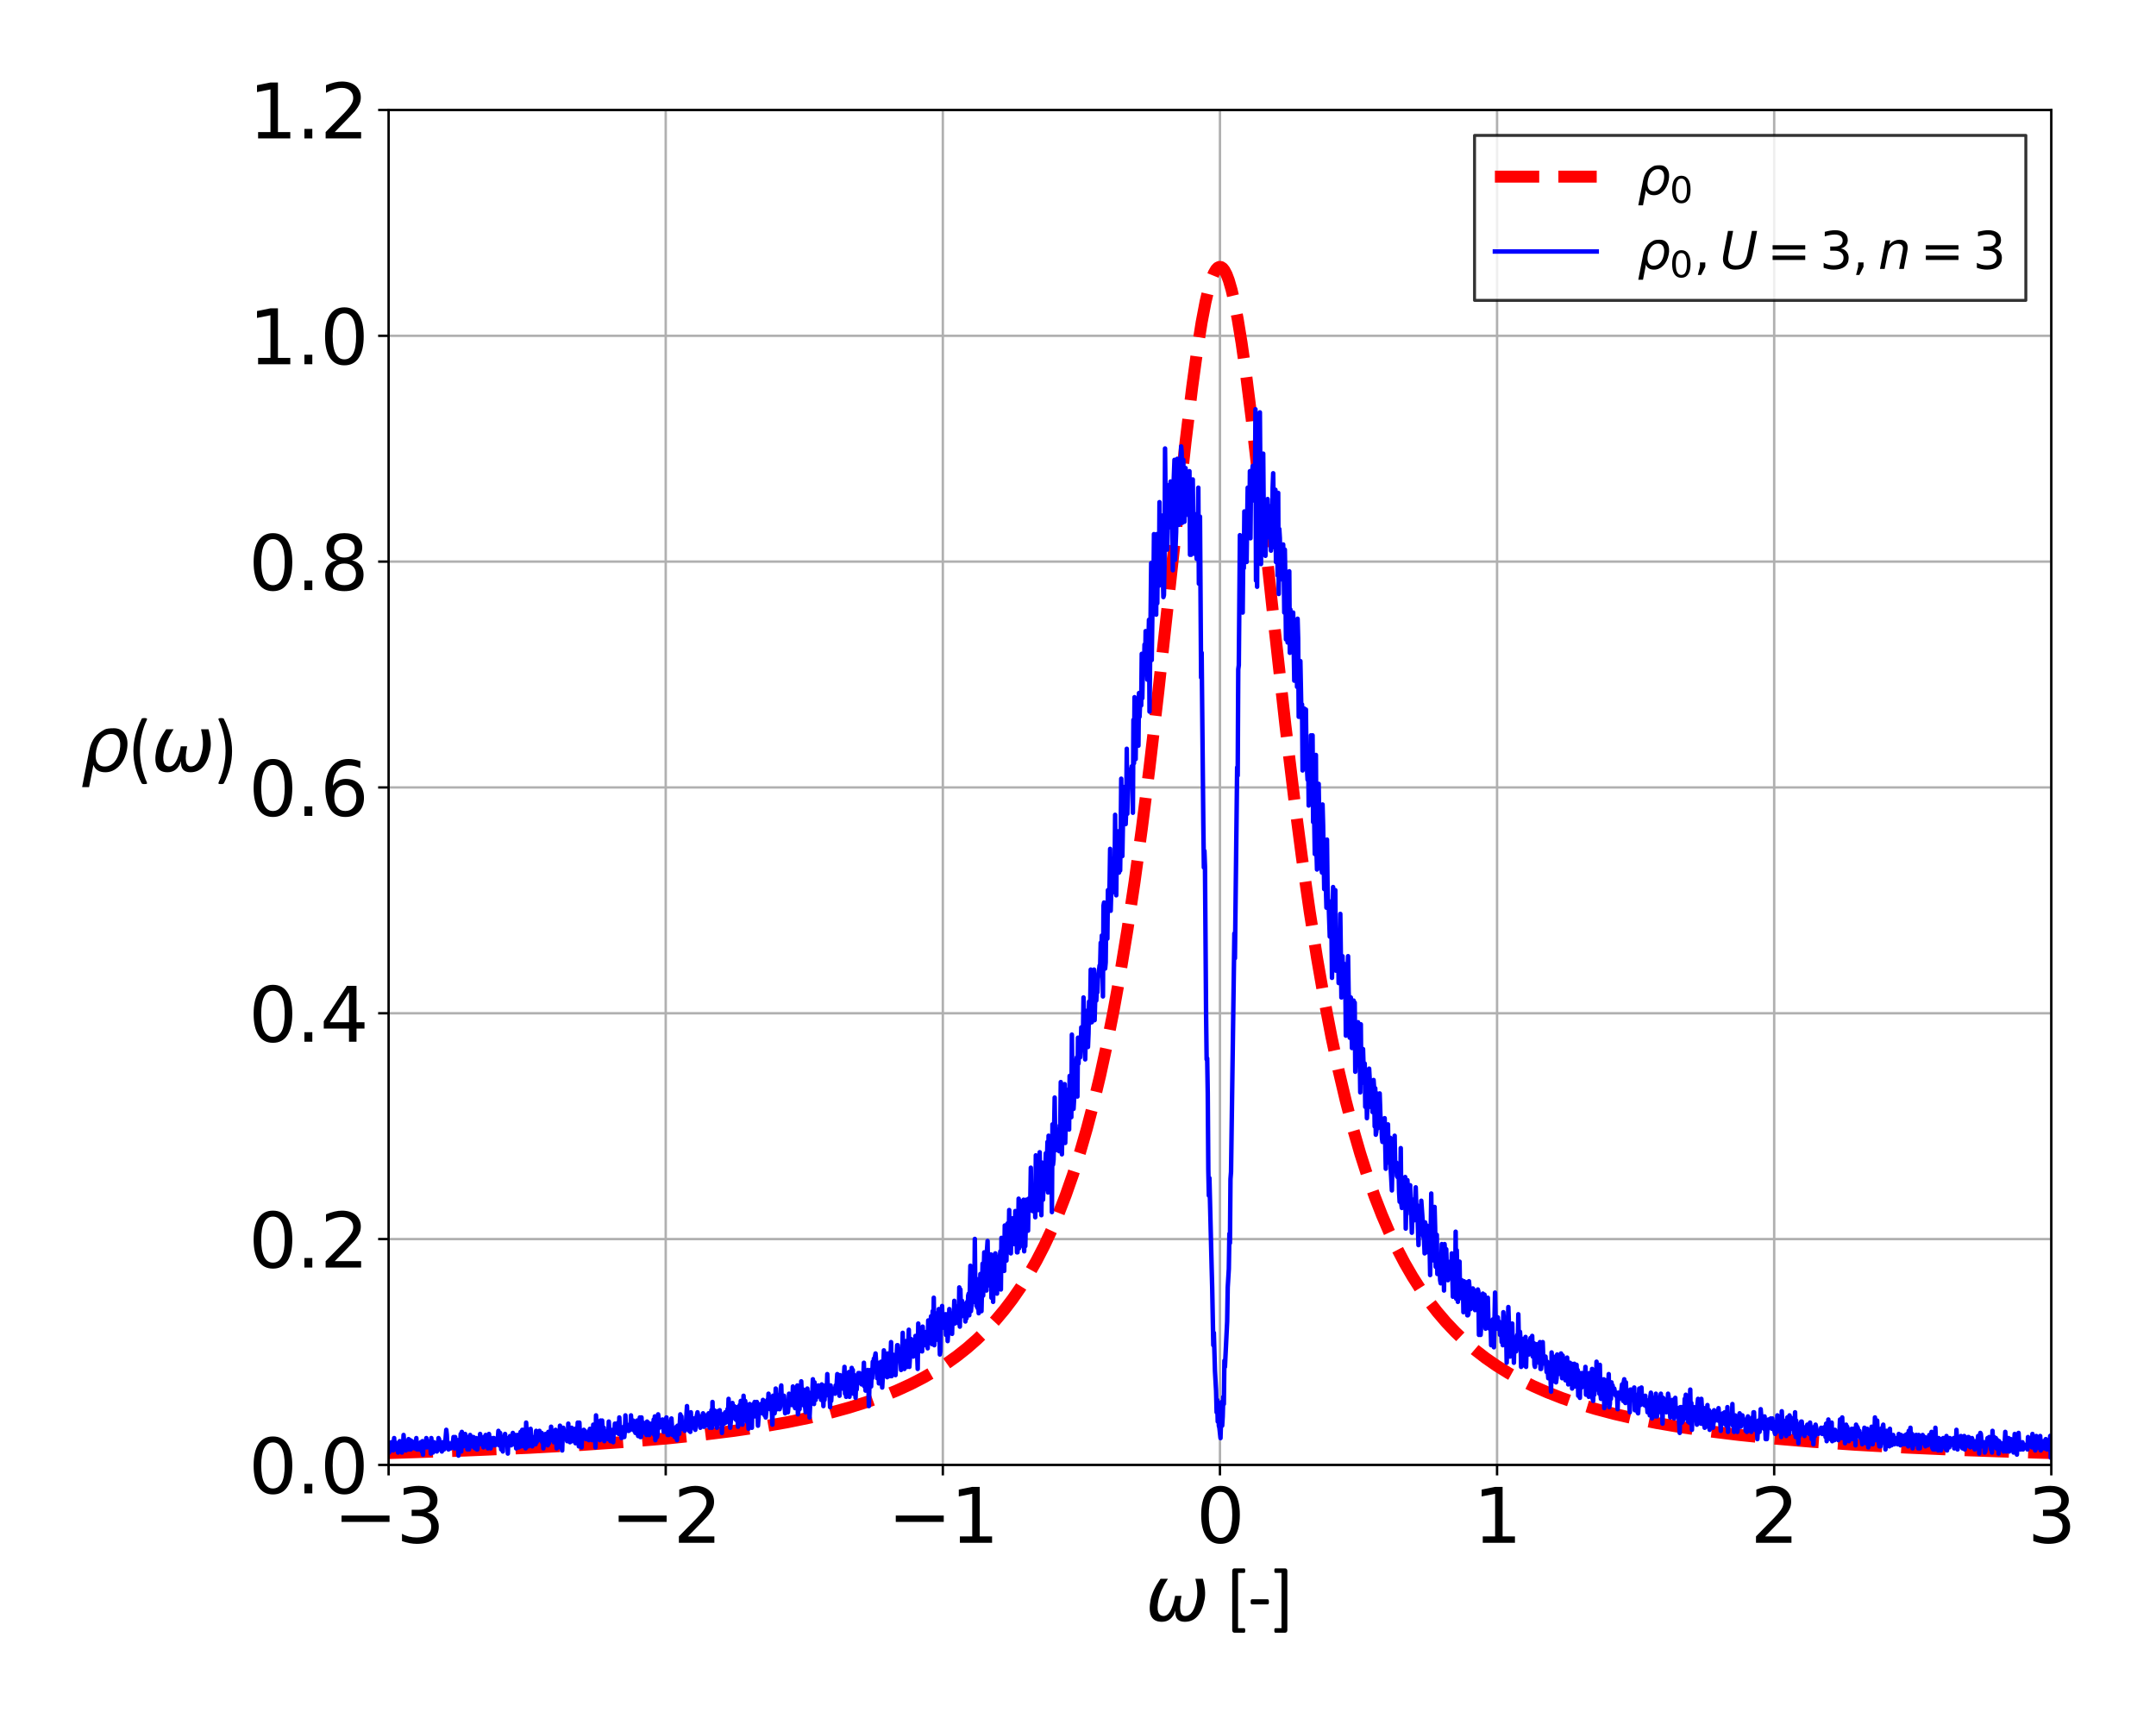 <?xml version="1.0" encoding="utf-8" standalone="no"?>
<!DOCTYPE svg PUBLIC "-//W3C//DTD SVG 1.1//EN"
  "http://www.w3.org/Graphics/SVG/1.1/DTD/svg11.dtd">
<svg xmlns:xlink="http://www.w3.org/1999/xlink" width="720pt" height="576pt" viewBox="0 0 720 576" xmlns="http://www.w3.org/2000/svg" version="1.1">
 <defs>
  <style type="text/css">*{stroke-linejoin: round; stroke-linecap: butt}</style>
 </defs>
 <g id="figure_1">
  <g id="patch_1">
   <path d="M 0 576 
L 720 576 
L 720 0 
L 0 0 
z
" style="fill: #ffffff"/>
  </g>
  <g id="axes_1">
   <g id="patch_2">
    <path d="M 129.775 489.152 
L 685.035 489.152 
L 685.035 36.72 
L 129.775 36.72 
z
" style="fill: #ffffff"/>
   </g>
   <g id="matplotlib.axis_1">
    <g id="xtick_1">
     <g id="line2d_1">
      <path d="M 129.775 489.152 
L 129.775 36.72 
" clip-path="url(#pb63bc6466b)" style="fill: none; stroke: #b0b0b0; stroke-width: 0.8; stroke-linecap: square"/>
     </g>
     <g id="line2d_2">
      <defs>
       <path id="m1f7f303242" d="M 0 0 
L 0 3.5 
" style="stroke: #000000; stroke-width: 0.8"/>
      </defs>
      <g>
       <use xlink:href="#m1f7f303242" x="129.775" y="489.152" style="stroke: #000000; stroke-width: 0.8"/>
      </g>
     </g>
     <g id="text_1">
      <!-- −3 -->
      <g transform="translate(111.347 515.149) scale(0.25 -0.25)">
       <defs>
        <path id="DejaVuSans-2212" d="M 678 2272 
L 4684 2272 
L 4684 1741 
L 678 1741 
L 678 2272 
z
" transform="scale(0.016)"/>
        <path id="DejaVuSans-33" d="M 2597 2516 
Q 3050 2419 3304 2112 
Q 3559 1806 3559 1356 
Q 3559 666 3084 287 
Q 2609 -91 1734 -91 
Q 1441 -91 1130 -33 
Q 819 25 488 141 
L 488 750 
Q 750 597 1062 519 
Q 1375 441 1716 441 
Q 2309 441 2620 675 
Q 2931 909 2931 1356 
Q 2931 1769 2642 2001 
Q 2353 2234 1838 2234 
L 1294 2234 
L 1294 2753 
L 1863 2753 
Q 2328 2753 2575 2939 
Q 2822 3125 2822 3475 
Q 2822 3834 2567 4026 
Q 2313 4219 1838 4219 
Q 1578 4219 1281 4162 
Q 984 4106 628 3988 
L 628 4550 
Q 988 4650 1302 4700 
Q 1616 4750 1894 4750 
Q 2613 4750 3031 4423 
Q 3450 4097 3450 3541 
Q 3450 3153 3228 2886 
Q 3006 2619 2597 2516 
z
" transform="scale(0.016)"/>
       </defs>
       <use xlink:href="#DejaVuSans-2212"/>
       <use xlink:href="#DejaVuSans-33" x="83.789"/>
      </g>
     </g>
    </g>
    <g id="xtick_2">
     <g id="line2d_3">
      <path d="M 222.318 489.152 
L 222.318 36.72 
" clip-path="url(#pb63bc6466b)" style="fill: none; stroke: #b0b0b0; stroke-width: 0.8; stroke-linecap: square"/>
     </g>
     <g id="line2d_4">
      <g>
       <use xlink:href="#m1f7f303242" x="222.318" y="489.152" style="stroke: #000000; stroke-width: 0.8"/>
      </g>
     </g>
     <g id="text_2">
      <!-- −2 -->
      <g transform="translate(203.891 515.149) scale(0.25 -0.25)">
       <defs>
        <path id="DejaVuSans-32" d="M 1228 531 
L 3431 531 
L 3431 0 
L 469 0 
L 469 531 
Q 828 903 1448 1529 
Q 2069 2156 2228 2338 
Q 2531 2678 2651 2914 
Q 2772 3150 2772 3378 
Q 2772 3750 2511 3984 
Q 2250 4219 1831 4219 
Q 1534 4219 1204 4116 
Q 875 4013 500 3803 
L 500 4441 
Q 881 4594 1212 4672 
Q 1544 4750 1819 4750 
Q 2544 4750 2975 4387 
Q 3406 4025 3406 3419 
Q 3406 3131 3298 2873 
Q 3191 2616 2906 2266 
Q 2828 2175 2409 1742 
Q 1991 1309 1228 531 
z
" transform="scale(0.016)"/>
       </defs>
       <use xlink:href="#DejaVuSans-2212"/>
       <use xlink:href="#DejaVuSans-32" x="83.789"/>
      </g>
     </g>
    </g>
    <g id="xtick_3">
     <g id="line2d_5">
      <path d="M 314.862 489.152 
L 314.862 36.72 
" clip-path="url(#pb63bc6466b)" style="fill: none; stroke: #b0b0b0; stroke-width: 0.8; stroke-linecap: square"/>
     </g>
     <g id="line2d_6">
      <g>
       <use xlink:href="#m1f7f303242" x="314.862" y="489.152" style="stroke: #000000; stroke-width: 0.8"/>
      </g>
     </g>
     <g id="text_3">
      <!-- −1 -->
      <g transform="translate(296.434 515.149) scale(0.25 -0.25)">
       <defs>
        <path id="DejaVuSans-31" d="M 794 531 
L 1825 531 
L 1825 4091 
L 703 3866 
L 703 4441 
L 1819 4666 
L 2450 4666 
L 2450 531 
L 3481 531 
L 3481 0 
L 794 0 
L 794 531 
z
" transform="scale(0.016)"/>
       </defs>
       <use xlink:href="#DejaVuSans-2212"/>
       <use xlink:href="#DejaVuSans-31" x="83.789"/>
      </g>
     </g>
    </g>
    <g id="xtick_4">
     <g id="line2d_7">
      <path d="M 407.405 489.152 
L 407.405 36.72 
" clip-path="url(#pb63bc6466b)" style="fill: none; stroke: #b0b0b0; stroke-width: 0.8; stroke-linecap: square"/>
     </g>
     <g id="line2d_8">
      <g>
       <use xlink:href="#m1f7f303242" x="407.405" y="489.152" style="stroke: #000000; stroke-width: 0.8"/>
      </g>
     </g>
     <g id="text_4">
      <!-- 0 -->
      <g transform="translate(399.452 515.149) scale(0.25 -0.25)">
       <defs>
        <path id="DejaVuSans-30" d="M 2034 4250 
Q 1547 4250 1301 3770 
Q 1056 3291 1056 2328 
Q 1056 1369 1301 889 
Q 1547 409 2034 409 
Q 2525 409 2770 889 
Q 3016 1369 3016 2328 
Q 3016 3291 2770 3770 
Q 2525 4250 2034 4250 
z
M 2034 4750 
Q 2819 4750 3233 4129 
Q 3647 3509 3647 2328 
Q 3647 1150 3233 529 
Q 2819 -91 2034 -91 
Q 1250 -91 836 529 
Q 422 1150 422 2328 
Q 422 3509 836 4129 
Q 1250 4750 2034 4750 
z
" transform="scale(0.016)"/>
       </defs>
       <use xlink:href="#DejaVuSans-30"/>
      </g>
     </g>
    </g>
    <g id="xtick_5">
     <g id="line2d_9">
      <path d="M 499.948 489.152 
L 499.948 36.72 
" clip-path="url(#pb63bc6466b)" style="fill: none; stroke: #b0b0b0; stroke-width: 0.8; stroke-linecap: square"/>
     </g>
     <g id="line2d_10">
      <g>
       <use xlink:href="#m1f7f303242" x="499.948" y="489.152" style="stroke: #000000; stroke-width: 0.8"/>
      </g>
     </g>
     <g id="text_5">
      <!-- 1 -->
      <g transform="translate(491.995 515.149) scale(0.25 -0.25)">
       <use xlink:href="#DejaVuSans-31"/>
      </g>
     </g>
    </g>
    <g id="xtick_6">
     <g id="line2d_11">
      <path d="M 592.492 489.152 
L 592.492 36.72 
" clip-path="url(#pb63bc6466b)" style="fill: none; stroke: #b0b0b0; stroke-width: 0.8; stroke-linecap: square"/>
     </g>
     <g id="line2d_12">
      <g>
       <use xlink:href="#m1f7f303242" x="592.492" y="489.152" style="stroke: #000000; stroke-width: 0.8"/>
      </g>
     </g>
     <g id="text_6">
      <!-- 2 -->
      <g transform="translate(584.539 515.149) scale(0.25 -0.25)">
       <use xlink:href="#DejaVuSans-32"/>
      </g>
     </g>
    </g>
    <g id="xtick_7">
     <g id="line2d_13">
      <path d="M 685.035 489.152 
L 685.035 36.72 
" clip-path="url(#pb63bc6466b)" style="fill: none; stroke: #b0b0b0; stroke-width: 0.8; stroke-linecap: square"/>
     </g>
     <g id="line2d_14">
      <g>
       <use xlink:href="#m1f7f303242" x="685.035" y="489.152" style="stroke: #000000; stroke-width: 0.8"/>
      </g>
     </g>
     <g id="text_7">
      <!-- 3 -->
      <g transform="translate(677.082 515.149) scale(0.25 -0.25)">
       <use xlink:href="#DejaVuSans-33"/>
      </g>
     </g>
    </g>
    <g id="text_8">
     <!-- $\omega$ [-] -->
     <g transform="translate(382.53 541.352) scale(0.25 -0.25)">
      <defs>
       <path id="DejaVuSans-Oblique-3c9" d="M 1369 -91 
Q 72 -91 434 1766 
Q 575 2500 1256 3500 
L 1875 3500 
Q 1231 2500 1088 1750 
Q 819 397 1519 397 
Q 2166 397 2478 2078 
L 3009 2078 
Q 2669 388 3316 397 
Q 4013 403 4275 1750 
Q 4419 2500 4169 3500 
L 4788 3500 
Q 5075 2500 4934 1766 
Q 4578 -94 3278 -91 
Q 2428 -88 2503 844 
Q 2194 -91 1369 -91 
z
" transform="scale(0.016)"/>
       <path id="Calibri-20" transform="scale(0.016)"/>
       <path id="Calibri-5b" d="M 1684 -813 
Q 1684 -916 1661 -958 
Q 1638 -1000 1594 -1000 
L 794 -1000 
Q 756 -1000 722 -989 
Q 688 -978 659 -953 
Q 631 -928 614 -886 
Q 597 -844 597 -781 
L 597 4153 
Q 597 4213 614 4255 
Q 631 4297 659 4323 
Q 688 4350 722 4361 
Q 756 4372 794 4372 
L 1594 4372 
Q 1613 4372 1630 4362 
Q 1647 4353 1659 4328 
Q 1672 4303 1678 4267 
Q 1684 4231 1684 4178 
Q 1684 4078 1661 4034 
Q 1638 3991 1594 3991 
L 1084 3991 
L 1084 -622 
L 1594 -622 
Q 1613 -622 1630 -631 
Q 1647 -641 1659 -664 
Q 1672 -688 1678 -723 
Q 1684 -759 1684 -813 
z
" transform="scale(0.016)"/>
       <path id="Calibri-2d" d="M 1744 1578 
Q 1744 1456 1716 1409 
Q 1688 1363 1634 1363 
L 328 1363 
Q 272 1363 244 1411 
Q 216 1459 216 1578 
Q 216 1697 244 1744 
Q 272 1791 328 1791 
L 1634 1791 
Q 1659 1791 1679 1781 
Q 1700 1772 1714 1745 
Q 1728 1719 1736 1678 
Q 1744 1638 1744 1578 
z
" transform="scale(0.016)"/>
       <path id="Calibri-5d" d="M 1369 -781 
Q 1369 -844 1351 -886 
Q 1334 -928 1306 -953 
Q 1278 -978 1242 -989 
Q 1206 -1000 1169 -1000 
L 372 -1000 
Q 328 -1000 304 -958 
Q 281 -916 281 -813 
Q 281 -759 286 -723 
Q 291 -688 303 -664 
Q 316 -641 333 -631 
Q 350 -622 372 -622 
L 881 -622 
L 881 3991 
L 372 3991 
Q 328 3991 304 4034 
Q 281 4078 281 4178 
Q 281 4231 286 4267 
Q 291 4303 303 4328 
Q 316 4353 333 4362 
Q 350 4372 372 4372 
L 1169 4372 
Q 1206 4372 1242 4361 
Q 1278 4350 1306 4323 
Q 1334 4297 1351 4255 
Q 1369 4213 1369 4153 
L 1369 -781 
z
" transform="scale(0.016)"/>
      </defs>
      <use xlink:href="#DejaVuSans-Oblique-3c9" transform="translate(0 0.688)"/>
      <use xlink:href="#Calibri-20" transform="translate(83.74 0.688)"/>
      <use xlink:href="#Calibri-5b" transform="translate(106.348 0.688)"/>
      <use xlink:href="#Calibri-2d" transform="translate(137.012 0.688)"/>
      <use xlink:href="#Calibri-5d" transform="translate(167.627 0.688)"/>
     </g>
    </g>
   </g>
   <g id="matplotlib.axis_2">
    <g id="ytick_1">
     <g id="line2d_15">
      <path d="M 129.775 489.152 
L 685.035 489.152 
" clip-path="url(#pb63bc6466b)" style="fill: none; stroke: #b0b0b0; stroke-width: 0.8; stroke-linecap: square"/>
     </g>
     <g id="line2d_16">
      <defs>
       <path id="m2b45a72f25" d="M 0 0 
L -3.5 0 
" style="stroke: #000000; stroke-width: 0.8"/>
      </defs>
      <g>
       <use xlink:href="#m2b45a72f25" x="129.775" y="489.152" style="stroke: #000000; stroke-width: 0.8"/>
      </g>
     </g>
     <g id="text_9">
      <!-- 0.0 -->
      <g transform="translate(83.017 498.651) scale(0.25 -0.25)">
       <defs>
        <path id="DejaVuSans-2e" d="M 684 794 
L 1344 794 
L 1344 0 
L 684 0 
L 684 794 
z
" transform="scale(0.016)"/>
       </defs>
       <use xlink:href="#DejaVuSans-30"/>
       <use xlink:href="#DejaVuSans-2e" x="63.623"/>
       <use xlink:href="#DejaVuSans-30" x="95.41"/>
      </g>
     </g>
    </g>
    <g id="ytick_2">
     <g id="line2d_17">
      <path d="M 129.775 413.747 
L 685.035 413.747 
" clip-path="url(#pb63bc6466b)" style="fill: none; stroke: #b0b0b0; stroke-width: 0.8; stroke-linecap: square"/>
     </g>
     <g id="line2d_18">
      <g>
       <use xlink:href="#m2b45a72f25" x="129.775" y="413.747" style="stroke: #000000; stroke-width: 0.8"/>
      </g>
     </g>
     <g id="text_10">
      <!-- 0.2 -->
      <g transform="translate(83.017 423.245) scale(0.25 -0.25)">
       <use xlink:href="#DejaVuSans-30"/>
       <use xlink:href="#DejaVuSans-2e" x="63.623"/>
       <use xlink:href="#DejaVuSans-32" x="95.41"/>
      </g>
     </g>
    </g>
    <g id="ytick_3">
     <g id="line2d_19">
      <path d="M 129.775 338.342 
L 685.035 338.342 
" clip-path="url(#pb63bc6466b)" style="fill: none; stroke: #b0b0b0; stroke-width: 0.8; stroke-linecap: square"/>
     </g>
     <g id="line2d_20">
      <g>
       <use xlink:href="#m2b45a72f25" x="129.775" y="338.342" style="stroke: #000000; stroke-width: 0.8"/>
      </g>
     </g>
     <g id="text_11">
      <!-- 0.4 -->
      <g transform="translate(83.017 347.84) scale(0.25 -0.25)">
       <defs>
        <path id="DejaVuSans-34" d="M 2419 4116 
L 825 1625 
L 2419 1625 
L 2419 4116 
z
M 2253 4666 
L 3047 4666 
L 3047 1625 
L 3713 1625 
L 3713 1100 
L 3047 1100 
L 3047 0 
L 2419 0 
L 2419 1100 
L 313 1100 
L 313 1709 
L 2253 4666 
z
" transform="scale(0.016)"/>
       </defs>
       <use xlink:href="#DejaVuSans-30"/>
       <use xlink:href="#DejaVuSans-2e" x="63.623"/>
       <use xlink:href="#DejaVuSans-34" x="95.41"/>
      </g>
     </g>
    </g>
    <g id="ytick_4">
     <g id="line2d_21">
      <path d="M 129.775 262.936 
L 685.035 262.936 
" clip-path="url(#pb63bc6466b)" style="fill: none; stroke: #b0b0b0; stroke-width: 0.8; stroke-linecap: square"/>
     </g>
     <g id="line2d_22">
      <g>
       <use xlink:href="#m2b45a72f25" x="129.775" y="262.936" style="stroke: #000000; stroke-width: 0.8"/>
      </g>
     </g>
     <g id="text_12">
      <!-- 0.6 -->
      <g transform="translate(83.017 272.434) scale(0.25 -0.25)">
       <defs>
        <path id="DejaVuSans-36" d="M 2113 2584 
Q 1688 2584 1439 2293 
Q 1191 2003 1191 1497 
Q 1191 994 1439 701 
Q 1688 409 2113 409 
Q 2538 409 2786 701 
Q 3034 994 3034 1497 
Q 3034 2003 2786 2293 
Q 2538 2584 2113 2584 
z
M 3366 4563 
L 3366 3988 
Q 3128 4100 2886 4159 
Q 2644 4219 2406 4219 
Q 1781 4219 1451 3797 
Q 1122 3375 1075 2522 
Q 1259 2794 1537 2939 
Q 1816 3084 2150 3084 
Q 2853 3084 3261 2657 
Q 3669 2231 3669 1497 
Q 3669 778 3244 343 
Q 2819 -91 2113 -91 
Q 1303 -91 875 529 
Q 447 1150 447 2328 
Q 447 3434 972 4092 
Q 1497 4750 2381 4750 
Q 2619 4750 2861 4703 
Q 3103 4656 3366 4563 
z
" transform="scale(0.016)"/>
       </defs>
       <use xlink:href="#DejaVuSans-30"/>
       <use xlink:href="#DejaVuSans-2e" x="63.623"/>
       <use xlink:href="#DejaVuSans-36" x="95.41"/>
      </g>
     </g>
    </g>
    <g id="ytick_5">
     <g id="line2d_23">
      <path d="M 129.775 187.531 
L 685.035 187.531 
" clip-path="url(#pb63bc6466b)" style="fill: none; stroke: #b0b0b0; stroke-width: 0.8; stroke-linecap: square"/>
     </g>
     <g id="line2d_24">
      <g>
       <use xlink:href="#m2b45a72f25" x="129.775" y="187.531" style="stroke: #000000; stroke-width: 0.8"/>
      </g>
     </g>
     <g id="text_13">
      <!-- 0.8 -->
      <g transform="translate(83.017 197.029) scale(0.25 -0.25)">
       <defs>
        <path id="DejaVuSans-38" d="M 2034 2216 
Q 1584 2216 1326 1975 
Q 1069 1734 1069 1313 
Q 1069 891 1326 650 
Q 1584 409 2034 409 
Q 2484 409 2743 651 
Q 3003 894 3003 1313 
Q 3003 1734 2745 1975 
Q 2488 2216 2034 2216 
z
M 1403 2484 
Q 997 2584 770 2862 
Q 544 3141 544 3541 
Q 544 4100 942 4425 
Q 1341 4750 2034 4750 
Q 2731 4750 3128 4425 
Q 3525 4100 3525 3541 
Q 3525 3141 3298 2862 
Q 3072 2584 2669 2484 
Q 3125 2378 3379 2068 
Q 3634 1759 3634 1313 
Q 3634 634 3220 271 
Q 2806 -91 2034 -91 
Q 1263 -91 848 271 
Q 434 634 434 1313 
Q 434 1759 690 2068 
Q 947 2378 1403 2484 
z
M 1172 3481 
Q 1172 3119 1398 2916 
Q 1625 2713 2034 2713 
Q 2441 2713 2670 2916 
Q 2900 3119 2900 3481 
Q 2900 3844 2670 4047 
Q 2441 4250 2034 4250 
Q 1625 4250 1398 4047 
Q 1172 3844 1172 3481 
z
" transform="scale(0.016)"/>
       </defs>
       <use xlink:href="#DejaVuSans-30"/>
       <use xlink:href="#DejaVuSans-2e" x="63.623"/>
       <use xlink:href="#DejaVuSans-38" x="95.41"/>
      </g>
     </g>
    </g>
    <g id="ytick_6">
     <g id="line2d_25">
      <path d="M 129.775 112.125 
L 685.035 112.125 
" clip-path="url(#pb63bc6466b)" style="fill: none; stroke: #b0b0b0; stroke-width: 0.8; stroke-linecap: square"/>
     </g>
     <g id="line2d_26">
      <g>
       <use xlink:href="#m2b45a72f25" x="129.775" y="112.125" style="stroke: #000000; stroke-width: 0.8"/>
      </g>
     </g>
     <g id="text_14">
      <!-- 1.0 -->
      <g transform="translate(83.017 121.623) scale(0.25 -0.25)">
       <use xlink:href="#DejaVuSans-31"/>
       <use xlink:href="#DejaVuSans-2e" x="63.623"/>
       <use xlink:href="#DejaVuSans-30" x="95.41"/>
      </g>
     </g>
    </g>
    <g id="ytick_7">
     <g id="line2d_27">
      <path d="M 129.775 36.72 
L 685.035 36.72 
" clip-path="url(#pb63bc6466b)" style="fill: none; stroke: #b0b0b0; stroke-width: 0.8; stroke-linecap: square"/>
     </g>
     <g id="line2d_28">
      <g>
       <use xlink:href="#m2b45a72f25" x="129.775" y="36.72" style="stroke: #000000; stroke-width: 0.8"/>
      </g>
     </g>
     <g id="text_15">
      <!-- 1.2 -->
      <g transform="translate(83.017 46.218) scale(0.25 -0.25)">
       <use xlink:href="#DejaVuSans-31"/>
       <use xlink:href="#DejaVuSans-2e" x="63.623"/>
       <use xlink:href="#DejaVuSans-32" x="95.41"/>
      </g>
     </g>
    </g>
    <g id="text_16">
     <!-- $\rho$($\omega$) -->
     <g transform="translate(27.017 257.686) scale(0.25 -0.25)">
      <defs>
       <path id="DejaVuSans-Oblique-3c1" d="M 1203 2875 
Q 1453 3194 1981 3475 
Q 2188 3584 2756 3584 
Q 3394 3584 3694 3078 
Q 3994 2572 3834 1747 
Q 3672 922 3175 415 
Q 2678 -91 2041 -91 
Q 1656 -91 1409 63 
Q 1163 213 1044 525 
L 681 -1331 
L 103 -1331 
L 697 1716 
Q 838 2438 1203 2875 
z
M 3238 1747 
Q 3359 2381 3169 2744 
Q 2978 3103 2522 3103 
Q 2066 3103 1734 2744 
Q 1403 2381 1281 1747 
Q 1156 1113 1347 750 
Q 1538 391 1994 391 
Q 2450 391 2781 750 
Q 3113 1113 3238 1747 
z
" transform="scale(0.016)"/>
       <path id="Calibri-28" d="M 1547 4306 
Q 1250 3678 1104 3017 
Q 959 2356 959 1688 
Q 959 1016 1107 356 
Q 1256 -303 1541 -938 
Q 1556 -975 1557 -1001 
Q 1559 -1028 1537 -1045 
Q 1516 -1063 1470 -1070 
Q 1425 -1078 1347 -1078 
Q 1291 -1078 1250 -1075 
Q 1209 -1072 1179 -1062 
Q 1150 -1053 1131 -1040 
Q 1113 -1028 1103 -1013 
Q 934 -694 806 -367 
Q 678 -41 590 296 
Q 503 634 459 979 
Q 416 1325 416 1678 
Q 416 2031 464 2375 
Q 513 2719 602 3058 
Q 691 3397 819 3725 
Q 947 4053 1106 4375 
Q 1109 4388 1123 4397 
Q 1138 4406 1163 4415 
Q 1188 4425 1231 4429 
Q 1275 4434 1344 4434 
Q 1416 4434 1459 4425 
Q 1503 4416 1528 4400 
Q 1553 4384 1556 4359 
Q 1559 4334 1547 4306 
z
" transform="scale(0.016)"/>
       <path id="Calibri-29" d="M 1522 1678 
Q 1522 1325 1478 979 
Q 1434 634 1346 296 
Q 1259 -41 1132 -367 
Q 1006 -694 838 -1013 
Q 828 -1028 809 -1040 
Q 791 -1053 761 -1062 
Q 731 -1072 690 -1075 
Q 650 -1078 594 -1078 
Q 513 -1078 467 -1070 
Q 422 -1063 401 -1045 
Q 381 -1028 382 -1001 
Q 384 -975 400 -938 
Q 688 -306 834 355 
Q 981 1016 981 1688 
Q 981 2356 834 3017 
Q 688 3678 394 4306 
Q 381 4334 384 4359 
Q 388 4384 413 4400 
Q 438 4416 481 4425 
Q 525 4434 597 4434 
Q 663 4434 706 4429 
Q 750 4425 776 4415 
Q 803 4406 815 4397 
Q 828 4388 834 4375 
Q 1156 3734 1339 3057 
Q 1522 2381 1522 1678 
z
" transform="scale(0.016)"/>
      </defs>
      <use xlink:href="#DejaVuSans-Oblique-3c1" transform="translate(0 0.719)"/>
      <use xlink:href="#Calibri-28" transform="translate(63.477 0.719)"/>
      <use xlink:href="#DejaVuSans-Oblique-3c9" transform="translate(93.799 0.719)"/>
      <use xlink:href="#Calibri-29" transform="translate(177.539 0.719)"/>
     </g>
    </g>
   </g>
   <g id="line2d_29">
    <path d="M 129.775 485.192 
L 155.334 484.358 
L 176.448 483.454 
L 194.413 482.469 
L 209.786 481.41 
L 223.121 480.275 
L 234.789 479.065 
L 245.161 477.772 
L 254.422 476.398 
L 262.756 474.939 
L 270.35 473.385 
L 277.202 471.755 
L 283.5 470.029 
L 289.241 468.225 
L 294.612 466.3 
L 299.428 464.346 
L 304.058 462.226 
L 308.318 460.034 
L 312.392 457.683 
L 316.097 455.299 
L 319.615 452.782 
L 322.949 450.139 
L 326.283 447.21 
L 329.432 444.143 
L 332.395 440.954 
L 335.358 437.43 
L 338.137 433.784 
L 340.915 429.762 
L 343.508 425.625 
L 346.101 421.071 
L 348.693 416.048 
L 351.101 410.911 
L 353.509 405.263 
L 355.917 399.042 
L 358.324 392.18 
L 360.732 384.599 
L 362.955 376.89 
L 365.177 368.422 
L 367.4 359.117 
L 369.622 348.89 
L 371.845 337.657 
L 374.067 325.331 
L 376.475 310.657 
L 378.883 294.529 
L 381.29 276.906 
L 383.883 256.274 
L 386.847 230.785 
L 390.736 195.111 
L 395.922 147.553 
L 398.145 129.166 
L 399.811 116.958 
L 401.293 107.606 
L 402.59 100.798 
L 403.701 96.111 
L 404.627 93.08 
L 405.368 91.257 
L 406.109 89.985 
L 406.664 89.399 
L 407.22 89.132 
L 407.775 89.186 
L 408.331 89.559 
L 408.887 90.251 
L 409.628 91.662 
L 410.368 93.621 
L 411.294 96.814 
L 412.221 100.798 
L 413.332 106.55 
L 414.628 114.476 
L 416.11 124.921 
L 417.962 139.65 
L 420.37 160.732 
L 425.37 207.184 
L 429.26 242.165 
L 432.223 266.799 
L 434.816 286.582 
L 437.409 304.629 
L 439.817 319.855 
L 442.225 333.674 
L 444.632 346.179 
L 447.04 357.478 
L 449.448 367.68 
L 451.855 376.89 
L 454.263 385.21 
L 456.671 392.732 
L 459.079 399.543 
L 461.486 405.717 
L 463.894 411.323 
L 466.487 416.796 
L 469.08 421.749 
L 471.673 426.24 
L 474.451 430.598 
L 477.229 434.542 
L 480.007 438.118 
L 482.971 441.576 
L 486.119 444.893 
L 489.268 447.888 
L 492.602 450.75 
L 496.121 453.47 
L 499.825 456.041 
L 503.714 458.46 
L 507.789 460.728 
L 512.049 462.846 
L 516.679 464.896 
L 521.68 466.856 
L 527.051 468.713 
L 532.792 470.457 
L 539.089 472.128 
L 545.942 473.707 
L 553.351 475.182 
L 561.5 476.575 
L 570.575 477.897 
L 580.762 479.149 
L 592.06 480.309 
L 604.839 481.396 
L 619.471 482.412 
L 636.325 483.354 
L 655.957 484.223 
L 679.108 485.019 
L 685.035 485.192 
L 685.035 485.192 
" clip-path="url(#pb63bc6466b)" style="fill: none; stroke-dasharray: 14.8,6.4; stroke-dashoffset: 0; stroke: #ff0000; stroke-width: 4"/>
   </g>
   <g id="line2d_30">
    <path d="M 129.775 483.639 
L 129.96 485.018 
L 130.146 482.95 
L 130.331 483.984 
L 130.516 481.917 
L 130.701 481.572 
L 131.072 482.95 
L 131.257 484.329 
L 131.442 483.984 
L 131.627 480.194 
L 131.812 483.984 
L 131.998 481.572 
L 132.183 483.984 
L 132.368 483.639 
L 132.553 482.606 
L 132.924 485.018 
L 133.109 484.329 
L 133.294 481.917 
L 133.479 481.228 
L 134.035 483.295 
L 134.22 485.018 
L 134.405 483.295 
L 134.591 482.95 
L 134.776 479.16 
L 134.961 481.917 
L 135.146 481.228 
L 135.331 481.228 
L 135.517 484.329 
L 135.702 482.95 
L 135.887 482.95 
L 136.258 483.984 
L 136.443 480.538 
L 136.813 483.984 
L 136.998 480.883 
L 137.184 483.984 
L 137.369 483.639 
L 137.554 481.228 
L 137.739 483.295 
L 137.924 481.917 
L 138.11 483.295 
L 138.295 481.917 
L 138.48 483.639 
L 138.665 482.261 
L 138.85 482.95 
L 139.036 480.194 
L 139.221 483.984 
L 139.406 482.606 
L 139.591 482.606 
L 139.776 483.984 
L 140.147 482.261 
L 140.332 483.295 
L 140.517 481.572 
L 140.888 484.673 
L 141.073 481.228 
L 141.258 485.707 
L 141.443 481.917 
L 141.629 482.261 
L 141.814 482.261 
L 141.999 481.228 
L 142.184 483.295 
L 142.369 480.194 
L 142.555 483.295 
L 142.74 482.606 
L 142.925 481.228 
L 143.11 481.572 
L 143.295 483.295 
L 143.666 481.572 
L 143.851 485.362 
L 144.036 480.194 
L 144.222 482.606 
L 144.407 483.295 
L 144.592 485.018 
L 144.962 481.572 
L 145.148 482.606 
L 145.333 484.329 
L 145.518 481.917 
L 145.703 481.917 
L 145.888 484.673 
L 146.259 482.95 
L 146.444 480.194 
L 146.629 480.538 
L 146.814 483.984 
L 147 483.984 
L 147.185 483.295 
L 147.37 483.295 
L 147.555 484.673 
L 147.741 481.572 
L 147.926 482.606 
L 148.111 481.917 
L 148.296 483.984 
L 148.667 481.917 
L 149.037 477.437 
L 149.222 479.16 
L 149.407 483.295 
L 149.593 481.572 
L 149.778 483.984 
L 149.963 482.261 
L 150.148 482.606 
L 150.333 482.606 
L 150.519 483.639 
L 150.889 482.95 
L 151.074 481.572 
L 151.26 481.917 
L 151.445 479.849 
L 151.815 483.639 
L 152 479.849 
L 152.186 482.261 
L 152.371 481.917 
L 152.556 483.295 
L 152.741 481.228 
L 152.926 480.883 
L 153.112 486.051 
L 153.297 482.261 
L 153.482 483.984 
L 153.667 482.95 
L 153.852 478.816 
L 154.038 484.673 
L 154.223 478.126 
L 154.408 479.849 
L 154.593 482.95 
L 154.779 482.95 
L 154.964 479.16 
L 155.149 482.261 
L 155.334 478.816 
L 155.519 481.572 
L 155.705 479.849 
L 155.89 479.849 
L 156.075 483.984 
L 156.26 480.883 
L 156.631 483.984 
L 156.816 482.606 
L 157.001 479.16 
L 157.186 482.95 
L 157.371 482.606 
L 157.557 481.572 
L 157.742 479.849 
L 157.927 480.194 
L 158.112 479.849 
L 158.298 483.295 
L 158.483 482.606 
L 158.668 483.639 
L 158.853 480.883 
L 159.038 480.194 
L 159.224 483.984 
L 159.409 483.984 
L 159.594 482.261 
L 159.964 481.572 
L 160.15 481.917 
L 160.335 478.816 
L 160.705 482.261 
L 161.076 480.538 
L 161.261 480.538 
L 161.446 483.295 
L 161.631 479.849 
L 161.816 482.606 
L 162.002 482.261 
L 162.187 479.16 
L 162.372 481.228 
L 162.557 481.917 
L 162.743 481.228 
L 162.928 483.639 
L 163.298 478.816 
L 163.854 483.639 
L 164.039 482.261 
L 164.224 482.261 
L 164.409 482.606 
L 164.595 480.194 
L 164.78 481.572 
L 164.965 480.194 
L 165.15 482.606 
L 165.335 482.606 
L 165.521 480.883 
L 165.706 481.572 
L 165.891 481.572 
L 166.262 480.194 
L 166.447 477.782 
L 166.632 482.606 
L 167.002 478.471 
L 167.188 480.194 
L 167.373 483.984 
L 167.558 480.194 
L 167.743 481.228 
L 167.928 484.673 
L 168.114 480.194 
L 168.299 480.194 
L 168.484 479.849 
L 168.669 478.816 
L 168.854 481.228 
L 169.225 480.194 
L 169.41 480.883 
L 169.595 485.362 
L 169.781 480.538 
L 169.966 482.606 
L 170.151 482.606 
L 170.336 479.505 
L 170.521 479.849 
L 170.707 482.606 
L 170.892 480.194 
L 171.077 480.883 
L 171.262 478.471 
L 171.633 482.261 
L 171.818 479.16 
L 172.003 479.16 
L 172.373 483.639 
L 172.559 482.606 
L 172.744 479.16 
L 172.929 479.16 
L 173.114 480.538 
L 173.3 483.295 
L 173.485 481.572 
L 173.67 482.261 
L 173.855 478.126 
L 174.04 482.95 
L 174.411 477.437 
L 174.596 477.437 
L 174.781 478.471 
L 174.966 482.95 
L 175.152 478.126 
L 175.522 483.639 
L 175.707 475.025 
L 176.078 481.917 
L 176.263 479.849 
L 176.448 482.95 
L 176.633 479.849 
L 176.819 479.505 
L 177.189 477.093 
L 177.745 482.95 
L 177.93 481.917 
L 178.115 482.261 
L 178.3 482.261 
L 178.485 479.849 
L 178.856 482.261 
L 179.041 477.782 
L 179.226 481.572 
L 179.411 479.849 
L 179.597 479.505 
L 179.967 480.538 
L 180.152 477.782 
L 180.338 480.883 
L 180.523 480.538 
L 180.708 480.538 
L 180.893 478.471 
L 181.078 481.572 
L 181.264 479.849 
L 181.449 483.639 
L 181.634 482.261 
L 182.004 482.261 
L 182.19 478.816 
L 182.375 479.505 
L 182.56 479.16 
L 182.745 479.849 
L 182.93 482.606 
L 183.116 478.126 
L 183.301 481.917 
L 183.486 479.16 
L 183.671 478.126 
L 183.856 480.883 
L 184.042 476.404 
L 184.227 480.194 
L 184.412 477.782 
L 184.597 479.16 
L 184.783 479.16 
L 184.968 481.572 
L 185.523 477.437 
L 185.894 483.639 
L 186.264 479.16 
L 186.449 480.194 
L 186.635 480.194 
L 186.82 480.883 
L 187.005 476.059 
L 187.19 483.295 
L 187.375 478.816 
L 187.561 483.295 
L 187.746 484.329 
L 187.931 478.471 
L 188.116 476.748 
L 188.672 480.194 
L 188.857 478.471 
L 189.228 480.538 
L 189.413 481.228 
L 189.598 480.538 
L 189.783 475.37 
L 189.968 481.228 
L 190.154 480.883 
L 190.339 481.572 
L 190.524 477.782 
L 190.709 478.471 
L 190.894 476.748 
L 191.08 481.228 
L 191.265 479.849 
L 191.45 480.538 
L 191.635 478.126 
L 191.821 479.16 
L 192.006 477.093 
L 192.191 481.917 
L 192.376 478.126 
L 192.561 479.849 
L 192.747 479.16 
L 192.932 475.025 
L 193.302 482.95 
L 193.487 475.025 
L 193.673 479.505 
L 193.858 478.816 
L 194.043 479.16 
L 194.228 483.295 
L 194.413 478.816 
L 194.599 479.16 
L 194.784 479.849 
L 194.969 477.437 
L 195.154 478.126 
L 195.34 477.782 
L 195.71 480.538 
L 195.895 479.505 
L 196.08 479.16 
L 196.451 479.16 
L 196.636 480.883 
L 196.821 477.782 
L 197.006 477.093 
L 197.377 478.816 
L 197.562 479.505 
L 197.747 480.883 
L 197.932 479.505 
L 198.118 475.714 
L 198.303 479.505 
L 198.488 480.538 
L 198.673 478.471 
L 198.859 483.295 
L 199.044 472.613 
L 199.229 477.093 
L 199.414 475.025 
L 199.599 479.505 
L 199.785 480.538 
L 199.97 477.782 
L 200.34 480.883 
L 200.525 474.336 
L 200.711 479.849 
L 200.896 478.816 
L 201.081 474.336 
L 201.266 477.782 
L 201.451 478.816 
L 201.637 476.748 
L 201.822 481.228 
L 202.007 478.471 
L 202.192 480.538 
L 202.378 478.126 
L 202.563 479.505 
L 202.748 479.505 
L 202.933 477.782 
L 203.118 480.538 
L 203.304 474.681 
L 203.489 477.437 
L 203.674 478.471 
L 203.859 481.228 
L 204.044 477.782 
L 204.23 479.849 
L 204.415 479.849 
L 204.6 477.437 
L 204.785 481.572 
L 204.97 477.437 
L 205.156 478.126 
L 205.341 475.37 
L 205.526 477.437 
L 205.711 477.437 
L 205.896 475.37 
L 206.082 478.471 
L 206.267 475.714 
L 206.452 475.025 
L 206.637 478.816 
L 206.823 473.303 
L 207.008 477.093 
L 207.193 477.437 
L 207.378 477.437 
L 207.563 480.194 
L 207.749 478.126 
L 207.934 478.471 
L 208.119 476.748 
L 208.304 476.404 
L 208.489 479.849 
L 208.675 477.782 
L 208.86 472.613 
L 209.045 477.782 
L 209.23 475.714 
L 209.786 477.782 
L 209.971 477.782 
L 210.156 475.714 
L 210.342 476.059 
L 210.527 477.437 
L 210.712 472.613 
L 210.897 476.404 
L 211.082 475.025 
L 211.268 475.37 
L 211.453 474.336 
L 211.638 475.025 
L 211.823 477.782 
L 212.008 477.093 
L 212.194 478.471 
L 212.379 477.093 
L 212.564 476.748 
L 212.749 474.336 
L 212.934 478.816 
L 213.12 479.505 
L 213.305 478.471 
L 213.675 473.303 
L 213.861 479.849 
L 214.046 479.849 
L 214.231 473.303 
L 214.416 478.126 
L 214.601 478.471 
L 214.787 475.025 
L 215.157 477.437 
L 215.342 476.404 
L 215.527 478.471 
L 215.713 477.093 
L 215.898 479.16 
L 216.083 474.681 
L 216.268 476.748 
L 216.453 475.025 
L 216.639 479.16 
L 216.824 479.16 
L 217.009 477.093 
L 217.194 478.126 
L 217.565 475.37 
L 217.75 475.714 
L 217.935 478.471 
L 218.306 473.992 
L 218.491 479.16 
L 218.676 472.958 
L 218.861 480.883 
L 219.232 473.303 
L 219.417 479.849 
L 219.602 478.816 
L 219.787 472.269 
L 219.972 473.647 
L 220.158 476.748 
L 220.343 474.336 
L 220.528 475.714 
L 220.713 475.37 
L 221.084 476.404 
L 221.269 473.992 
L 221.639 478.126 
L 222.01 477.093 
L 222.195 478.126 
L 222.38 473.992 
L 222.565 473.303 
L 222.751 475.025 
L 222.936 479.16 
L 223.121 477.782 
L 223.306 479.16 
L 223.677 475.37 
L 223.862 476.059 
L 224.047 475.714 
L 224.232 473.647 
L 224.603 479.16 
L 224.788 477.437 
L 224.973 478.816 
L 225.158 478.816 
L 225.344 479.849 
L 225.529 477.093 
L 225.714 478.471 
L 225.899 476.404 
L 226.084 480.883 
L 226.27 476.059 
L 226.455 477.437 
L 226.64 476.404 
L 226.825 478.816 
L 227.196 472.269 
L 227.381 474.336 
L 227.566 472.958 
L 227.751 477.093 
L 227.936 476.404 
L 228.122 476.404 
L 228.307 475.37 
L 228.492 475.714 
L 228.677 477.782 
L 228.863 477.093 
L 229.048 475.714 
L 229.418 469.512 
L 229.603 473.992 
L 229.789 473.992 
L 229.974 474.681 
L 230.159 477.782 
L 230.344 474.681 
L 230.529 478.126 
L 230.715 471.58 
L 230.9 476.404 
L 231.085 473.992 
L 231.455 475.714 
L 231.641 473.647 
L 232.011 477.093 
L 232.196 477.437 
L 232.567 473.303 
L 232.937 471.58 
L 233.122 472.613 
L 233.308 472.958 
L 233.678 475.025 
L 233.863 476.748 
L 234.048 472.958 
L 234.234 472.958 
L 234.419 473.992 
L 234.604 473.992 
L 234.789 471.924 
L 234.974 476.404 
L 235.16 476.404 
L 235.345 473.647 
L 235.53 474.336 
L 235.715 472.613 
L 235.901 476.059 
L 236.086 474.681 
L 236.271 475.37 
L 236.641 471.924 
L 237.012 476.748 
L 237.197 473.303 
L 237.382 476.059 
L 237.567 470.891 
L 237.753 476.748 
L 237.938 468.134 
L 238.123 475.37 
L 238.308 475.714 
L 238.493 470.891 
L 238.679 474.336 
L 238.864 471.58 
L 239.049 471.235 
L 239.42 476.748 
L 239.605 471.235 
L 239.79 475.37 
L 239.975 473.992 
L 240.16 475.37 
L 240.346 470.891 
L 240.531 474.336 
L 240.901 473.303 
L 241.086 478.471 
L 241.272 472.269 
L 241.642 473.992 
L 241.827 475.37 
L 242.012 472.269 
L 242.198 471.58 
L 242.383 475.025 
L 242.568 472.613 
L 242.753 473.303 
L 242.939 470.546 
L 243.124 472.613 
L 243.309 467.1 
L 243.679 474.336 
L 243.865 476.748 
L 244.235 472.613 
L 244.42 473.647 
L 244.605 468.479 
L 244.791 470.546 
L 244.976 470.891 
L 245.161 469.512 
L 245.346 472.269 
L 245.531 471.924 
L 245.717 473.992 
L 245.902 469.857 
L 246.087 474.336 
L 246.272 473.303 
L 246.458 476.404 
L 246.643 473.992 
L 246.828 475.714 
L 247.013 469.168 
L 247.198 471.58 
L 247.384 467.789 
L 247.754 475.37 
L 247.939 475.714 
L 248.124 473.303 
L 248.31 466.067 
L 248.495 469.857 
L 248.68 469.857 
L 248.865 467.789 
L 249.05 469.512 
L 249.236 469.857 
L 249.421 474.681 
L 249.606 472.269 
L 249.791 472.958 
L 249.976 477.093 
L 250.162 475.025 
L 250.347 468.823 
L 250.532 472.269 
L 250.717 472.613 
L 250.903 472.269 
L 251.088 476.748 
L 251.273 469.168 
L 251.458 470.546 
L 251.643 468.823 
L 251.829 472.958 
L 252.014 468.134 
L 252.384 472.958 
L 252.569 469.168 
L 252.755 468.134 
L 252.94 470.891 
L 253.125 476.059 
L 253.495 470.891 
L 253.681 471.58 
L 253.866 470.891 
L 254.051 468.823 
L 254.236 468.823 
L 254.607 471.924 
L 254.792 467.445 
L 254.977 467.789 
L 255.162 469.512 
L 255.348 472.613 
L 255.533 471.58 
L 255.718 473.303 
L 256.274 467.445 
L 256.459 469.512 
L 256.644 465.378 
L 256.829 468.134 
L 257.014 467.789 
L 257.2 470.546 
L 257.385 470.546 
L 257.57 468.823 
L 257.755 471.235 
L 257.941 475.714 
L 258.126 466.067 
L 258.496 470.546 
L 258.681 471.924 
L 258.867 469.512 
L 259.052 463.655 
L 259.237 467.1 
L 259.422 465.722 
L 259.607 470.546 
L 259.793 466.756 
L 259.978 469.168 
L 260.348 470.546 
L 260.533 469.857 
L 260.719 463.655 
L 260.904 462.621 
L 261.089 468.823 
L 261.274 466.411 
L 261.46 466.067 
L 261.645 467.445 
L 261.83 466.067 
L 262.2 471.924 
L 262.386 471.235 
L 262.571 469.512 
L 262.756 471.58 
L 262.941 468.479 
L 263.126 471.58 
L 263.312 469.512 
L 263.497 465.378 
L 263.682 468.823 
L 263.867 466.067 
L 264.052 465.722 
L 264.238 466.411 
L 264.423 469.168 
L 264.608 468.134 
L 264.793 462.966 
L 264.979 467.445 
L 265.164 466.756 
L 265.349 469.512 
L 265.534 470.201 
L 265.719 468.479 
L 265.905 464.688 
L 266.09 469.857 
L 266.275 462.621 
L 266.46 472.269 
L 266.645 470.891 
L 266.831 467.445 
L 267.016 470.546 
L 267.201 466.411 
L 267.386 467.445 
L 267.571 461.243 
L 267.757 465.378 
L 267.942 466.067 
L 268.127 469.168 
L 268.312 463.999 
L 268.498 468.479 
L 268.683 467.789 
L 269.053 471.58 
L 269.238 464.688 
L 269.424 466.067 
L 269.609 463.655 
L 269.794 466.067 
L 270.164 465.033 
L 270.35 473.303 
L 270.72 465.722 
L 270.905 467.1 
L 271.09 467.445 
L 271.276 465.033 
L 271.461 460.554 
L 271.831 468.823 
L 272.017 461.587 
L 272.387 467.445 
L 272.572 464.688 
L 272.757 463.999 
L 272.943 466.411 
L 273.128 465.722 
L 273.313 462.621 
L 273.498 463.655 
L 273.683 463.999 
L 274.239 467.445 
L 274.424 462.276 
L 274.609 463.999 
L 274.795 463.31 
L 274.98 469.512 
L 275.165 464.344 
L 275.35 467.445 
L 275.535 462.621 
L 275.721 466.067 
L 275.906 463.31 
L 276.091 464.688 
L 276.276 458.831 
L 276.462 463.999 
L 276.647 463.655 
L 276.832 463.999 
L 277.017 465.378 
L 277.202 469.857 
L 277.388 462.621 
L 277.573 467.789 
L 277.758 464.688 
L 277.943 463.655 
L 278.128 465.033 
L 278.499 464.344 
L 278.684 463.655 
L 278.869 465.378 
L 279.054 462.621 
L 279.24 464.688 
L 279.61 458.831 
L 279.795 461.587 
L 279.981 462.276 
L 280.351 466.067 
L 280.536 459.175 
L 280.721 463.655 
L 280.907 461.932 
L 281.092 461.587 
L 281.277 463.655 
L 281.462 462.276 
L 281.647 459.52 
L 281.833 459.52 
L 282.018 456.419 
L 282.203 465.378 
L 282.388 459.175 
L 282.573 466.411 
L 282.759 460.554 
L 282.944 460.554 
L 283.129 461.243 
L 283.314 461.243 
L 283.5 458.142 
L 283.685 466.411 
L 284.055 460.898 
L 284.24 462.621 
L 284.426 456.763 
L 284.611 458.486 
L 284.796 457.453 
L 284.981 465.378 
L 285.352 459.175 
L 285.722 466.756 
L 285.907 461.243 
L 286.092 463.999 
L 286.278 460.898 
L 286.463 461.932 
L 286.648 458.486 
L 286.833 461.587 
L 287.019 458.486 
L 287.204 458.831 
L 287.574 461.243 
L 287.759 462.276 
L 287.945 459.865 
L 288.13 459.865 
L 288.315 459.52 
L 288.5 455.041 
L 288.685 462.966 
L 288.871 458.486 
L 289.056 464.344 
L 289.241 462.966 
L 289.426 458.486 
L 289.797 457.453 
L 289.982 461.587 
L 290.167 469.512 
L 290.352 462.621 
L 290.538 461.587 
L 290.723 457.453 
L 290.908 462.966 
L 291.093 458.486 
L 291.278 460.209 
L 291.464 454.696 
L 291.649 456.419 
L 291.834 453.662 
L 292.019 457.108 
L 292.204 452.973 
L 292.39 451.94 
L 292.945 460.209 
L 293.13 456.763 
L 293.316 455.73 
L 293.501 461.932 
L 293.686 455.041 
L 293.871 459.175 
L 294.057 458.142 
L 294.242 454.696 
L 294.427 460.898 
L 294.612 463.31 
L 294.983 456.763 
L 295.168 450.906 
L 295.353 452.284 
L 295.538 459.175 
L 295.723 452.973 
L 296.094 454.696 
L 296.279 459.865 
L 296.464 451.94 
L 296.835 459.52 
L 297.02 454.007 
L 297.205 459.52 
L 297.575 448.149 
L 297.761 459.52 
L 297.946 457.797 
L 298.131 452.284 
L 298.316 455.385 
L 298.502 453.318 
L 298.687 456.074 
L 298.872 456.074 
L 299.057 459.175 
L 299.613 449.183 
L 299.798 449.183 
L 300.168 454.007 
L 300.354 453.662 
L 300.539 454.351 
L 300.724 453.662 
L 300.909 457.453 
L 301.094 456.419 
L 301.28 454.007 
L 301.465 445.048 
L 301.65 454.696 
L 301.835 455.385 
L 302.021 457.108 
L 302.206 456.074 
L 302.576 447.805 
L 302.761 448.149 
L 302.947 456.419 
L 303.132 454.351 
L 303.502 444.015 
L 303.687 456.419 
L 304.058 450.217 
L 304.243 447.116 
L 304.428 451.25 
L 304.613 449.183 
L 304.799 452.284 
L 304.984 452.973 
L 305.169 447.805 
L 305.354 451.94 
L 305.54 450.906 
L 305.725 446.082 
L 305.91 451.595 
L 306.095 449.872 
L 306.28 451.94 
L 306.466 457.108 
L 306.651 441.947 
L 307.021 451.25 
L 307.206 447.46 
L 307.392 446.082 
L 307.577 446.771 
L 307.947 451.25 
L 308.132 442.981 
L 308.318 447.116 
L 308.503 444.704 
L 308.688 448.149 
L 308.873 449.183 
L 309.059 448.149 
L 309.244 445.393 
L 309.429 444.704 
L 309.614 445.393 
L 309.799 450.217 
L 309.985 440.913 
L 310.17 446.426 
L 310.355 445.737 
L 310.54 447.116 
L 310.725 444.704 
L 310.911 439.535 
L 311.096 442.292 
L 311.281 448.838 
L 311.466 437.812 
L 311.651 447.805 
L 311.837 433.333 
L 312.022 449.183 
L 312.392 438.501 
L 312.578 445.048 
L 312.763 441.603 
L 312.948 441.603 
L 313.133 440.224 
L 313.318 447.46 
L 313.504 437.123 
L 313.874 452.284 
L 314.059 451.25 
L 314.244 438.846 
L 314.43 442.636 
L 314.615 436.09 
L 314.8 442.636 
L 314.985 443.325 
L 315.17 441.258 
L 315.356 443.325 
L 315.541 439.191 
L 315.726 438.846 
L 315.911 445.737 
L 316.097 445.048 
L 316.282 438.846 
L 316.467 447.805 
L 316.652 444.704 
L 316.837 443.67 
L 317.023 437.123 
L 317.208 443.325 
L 317.393 441.603 
L 317.578 441.603 
L 317.763 439.535 
L 317.949 445.393 
L 318.134 438.501 
L 318.319 440.569 
L 318.504 440.224 
L 318.689 434.367 
L 318.875 441.947 
L 319.06 436.09 
L 319.245 439.191 
L 319.43 439.535 
L 319.615 441.603 
L 319.801 437.468 
L 319.986 438.501 
L 320.171 441.947 
L 320.356 429.887 
L 320.542 442.981 
L 320.727 430.577 
L 320.912 437.812 
L 321.097 439.535 
L 321.282 434.367 
L 321.468 438.157 
L 321.653 437.468 
L 321.838 438.501 
L 322.023 435.745 
L 322.208 435.4 
L 322.394 441.258 
L 322.579 437.468 
L 322.764 440.224 
L 322.949 434.711 
L 323.134 438.846 
L 323.32 432.644 
L 323.505 431.955 
L 323.69 439.191 
L 324.061 422.652 
L 324.246 437.812 
L 324.431 435.745 
L 324.616 430.577 
L 324.801 434.711 
L 324.987 430.921 
L 325.172 430.577 
L 325.357 434.711 
L 325.542 413.693 
L 325.727 432.299 
L 325.913 429.887 
L 326.098 436.09 
L 326.283 427.131 
L 326.468 436.779 
L 326.653 434.711 
L 326.839 438.501 
L 327.024 428.854 
L 327.209 433.678 
L 327.394 425.408 
L 327.58 436.09 
L 327.765 437.812 
L 328.135 421.962 
L 328.32 432.644 
L 328.691 418.172 
L 328.876 424.719 
L 329.061 422.652 
L 329.246 430.577 
L 329.432 430.921 
L 329.617 417.138 
L 329.802 414.382 
L 329.987 426.097 
L 330.172 429.198 
L 330.358 418.861 
L 330.728 427.82 
L 330.913 418.861 
L 331.099 433.333 
L 331.284 431.955 
L 331.469 425.753 
L 331.654 434.711 
L 331.839 425.753 
L 332.025 428.509 
L 332.21 418.861 
L 332.395 418.517 
L 332.765 425.408 
L 332.951 431.955 
L 333.136 423.685 
L 333.321 425.063 
L 333.506 424.03 
L 333.691 419.55 
L 333.877 419.895 
L 334.062 417.828 
L 334.247 430.577 
L 334.432 413.348 
L 334.618 419.55 
L 334.803 417.483 
L 334.988 423.341 
L 335.173 415.76 
L 335.358 424.374 
L 335.544 409.213 
L 335.729 419.206 
L 335.914 414.382 
L 336.099 420.929 
L 336.284 410.592 
L 336.47 408.524 
L 336.655 417.483 
L 336.84 415.76 
L 337.025 404.045 
L 337.21 414.727 
L 337.581 418.517 
L 337.766 410.247 
L 337.951 410.247 
L 338.137 406.802 
L 338.322 411.97 
L 338.507 409.213 
L 338.692 415.416 
L 338.877 412.659 
L 339.063 404.39 
L 339.433 411.625 
L 339.618 418.172 
L 339.803 418.172 
L 339.989 414.037 
L 340.174 400.255 
L 340.359 416.794 
L 340.544 400.944 
L 340.729 416.105 
L 341.1 403.356 
L 341.285 410.936 
L 341.47 405.768 
L 341.655 405.423 
L 341.841 400.599 
L 342.026 417.828 
L 342.211 405.079 
L 342.396 416.105 
L 342.767 400.599 
L 342.952 407.491 
L 343.137 403.7 
L 343.322 410.936 
L 343.508 400.255 
L 343.693 403.011 
L 343.878 403.011 
L 344.063 401.289 
L 344.248 389.918 
L 344.434 401.978 
L 344.804 404.39 
L 344.989 399.91 
L 345.174 402.322 
L 345.36 397.498 
L 345.545 397.154 
L 345.73 406.457 
L 345.915 385.783 
L 346.101 394.397 
L 346.286 396.465 
L 346.471 388.884 
L 346.656 404.045 
L 346.841 398.187 
L 347.027 396.465 
L 347.212 384.749 
L 347.397 400.944 
L 347.582 397.843 
L 347.767 405.768 
L 347.953 388.195 
L 348.138 391.985 
L 348.323 400.599 
L 348.508 393.708 
L 348.879 397.154 
L 349.249 385.094 
L 349.434 385.094 
L 349.62 388.195 
L 349.805 381.304 
L 349.99 398.187 
L 350.175 379.236 
L 350.36 380.615 
L 350.546 387.161 
L 350.731 383.371 
L 350.916 384.405 
L 351.101 389.573 
L 351.286 404.734 
L 351.472 375.446 
L 351.657 388.884 
L 351.842 387.161 
L 352.212 366.487 
L 352.398 381.993 
L 352.583 384.06 
L 352.768 377.169 
L 352.953 378.892 
L 353.139 382.337 
L 353.324 378.203 
L 353.509 378.892 
L 353.694 384.405 
L 353.879 375.791 
L 354.065 377.514 
L 354.25 361.319 
L 354.62 385.439 
L 354.991 365.109 
L 355.176 366.832 
L 355.361 380.959 
L 355.546 362.008 
L 355.731 381.648 
L 356.102 366.487 
L 356.287 376.135 
L 356.472 367.521 
L 356.658 376.135 
L 356.843 363.731 
L 357.028 377.169 
L 357.213 359.252 
L 357.398 362.697 
L 357.584 360.974 
L 357.769 373.034 
L 357.954 345.469 
L 358.139 362.353 
L 358.324 356.495 
L 358.51 370.278 
L 359.065 360.63 
L 359.25 360.974 
L 359.436 354.428 
L 359.621 353.049 
L 359.806 366.143 
L 359.991 346.503 
L 360.177 355.117 
L 360.362 346.503 
L 360.547 346.847 
L 360.732 353.049 
L 360.917 349.259 
L 361.103 343.057 
L 361.473 348.226 
L 361.658 346.158 
L 361.843 333.065 
L 362.399 353.739 
L 362.769 337.544 
L 362.955 338.922 
L 363.14 338.922 
L 363.325 349.604 
L 363.51 345.124 
L 363.695 334.443 
L 363.881 341.679 
L 364.066 336.51 
L 364.251 323.761 
L 364.436 340.99 
L 364.622 341.334 
L 364.807 338.922 
L 364.992 339.956 
L 365.362 323.761 
L 365.548 340.645 
L 365.918 327.552 
L 366.103 334.098 
L 366.288 330.653 
L 366.474 331.342 
L 366.659 326.863 
L 367.214 322.383 
L 367.4 322.383 
L 367.585 314.803 
L 367.77 318.593 
L 367.955 312.391 
L 368.141 318.248 
L 368.326 332.72 
L 368.511 302.398 
L 368.696 301.365 
L 369.067 323.417 
L 369.252 321.349 
L 369.437 303.777 
L 369.622 307.222 
L 369.807 313.425 
L 369.993 297.23 
L 370.178 303.777 
L 370.363 301.709 
L 370.548 295.163 
L 370.733 283.447 
L 370.919 304.121 
L 371.104 297.575 
L 371.289 298.264 
L 371.474 288.96 
L 371.66 296.196 
L 371.845 293.44 
L 372.03 286.548 
L 372.215 292.061 
L 372.4 272.077 
L 372.586 293.095 
L 372.771 298.953 
L 372.956 283.792 
L 373.326 277.59 
L 373.512 280.691 
L 373.697 291.372 
L 373.882 285.859 
L 374.067 290.683 
L 374.252 278.968 
L 374.438 260.017 
L 374.808 285.859 
L 374.993 275.867 
L 375.179 274.833 
L 375.549 262.773 
L 375.734 265.53 
L 375.919 275.178 
L 376.105 270.009 
L 376.29 250.025 
L 376.475 271.732 
L 376.845 256.916 
L 377.031 257.26 
L 377.216 258.983 
L 377.401 262.429 
L 377.586 261.051 
L 377.771 261.395 
L 377.957 255.882 
L 378.142 260.362 
L 378.327 271.388 
L 378.512 240.377 
L 378.698 254.849 
L 378.883 232.796 
L 379.253 253.47 
L 379.438 236.587 
L 379.624 234.519 
L 379.809 245.545 
L 379.994 233.485 
L 380.179 248.991 
L 380.364 231.418 
L 380.55 239.343 
L 380.735 234.864 
L 381.105 235.553 
L 381.29 218.325 
L 381.476 233.141 
L 381.661 222.804 
L 381.846 222.804 
L 382.031 224.527 
L 382.217 215.224 
L 382.402 224.527 
L 382.587 210.744 
L 382.772 212.812 
L 383.143 226.939 
L 383.328 223.493 
L 383.698 206.954 
L 383.883 237.62 
L 384.439 188.003 
L 384.624 220.392 
L 384.995 193.171 
L 385.18 199.374 
L 385.365 178.355 
L 385.55 202.819 
L 385.735 189.381 
L 386.106 205.231 
L 386.291 178.355 
L 386.476 201.441 
L 386.662 185.246 
L 386.847 182.145 
L 387.032 195.583 
L 387.217 167.674 
L 387.402 192.482 
L 387.588 194.55 
L 387.773 183.524 
L 387.958 187.314 
L 388.143 172.153 
L 388.328 191.793 
L 388.514 199.374 
L 388.699 198.684 
L 388.884 188.003 
L 389.069 149.756 
L 389.254 166.985 
L 389.625 170.43 
L 389.81 183.524 
L 390.181 167.674 
L 390.366 167.329 
L 390.551 161.816 
L 390.736 173.187 
L 390.921 160.782 
L 391.292 176.288 
L 391.477 169.741 
L 391.662 190.415 
L 391.847 163.539 
L 392.218 153.546 
L 392.403 186.969 
L 392.773 177.666 
L 393.144 153.202 
L 393.329 164.917 
L 393.514 159.749 
L 393.7 175.254 
L 393.885 165.951 
L 394.07 163.883 
L 394.44 149.067 
L 394.626 151.135 
L 394.811 174.565 
L 395.181 153.546 
L 395.366 172.498 
L 395.552 174.22 
L 395.922 156.303 
L 396.292 170.086 
L 396.478 161.471 
L 397.033 172.153 
L 397.219 157.337 
L 397.404 185.246 
L 397.589 167.674 
L 397.774 185.246 
L 397.959 173.187 
L 398.145 172.842 
L 398.33 160.093 
L 398.515 176.632 
L 398.7 171.464 
L 398.885 184.902 
L 399.071 183.524 
L 399.256 177.321 
L 399.441 178.7 
L 399.626 186.625 
L 399.811 171.808 
L 399.997 179.044 
L 400.182 162.85 
L 400.367 194.894 
L 400.552 178.7 
L 400.738 172.498 
L 401.108 226.25 
L 401.293 217.98 
L 401.849 274.833 
L 402.034 289.65 
L 402.219 284.137 
L 402.404 289.305 
L 402.775 338.578 
L 402.96 353.739 
L 403.145 353.394 
L 403.33 365.109 
L 403.516 390.607 
L 403.701 399.221 
L 403.886 393.364 
L 404.627 422.996 
L 404.812 429.887 
L 405.183 449.183 
L 405.368 445.048 
L 405.738 457.797 
L 406.109 464.344 
L 406.294 471.58 
L 406.479 467.445 
L 406.664 474.681 
L 406.849 469.168 
L 407.035 476.059 
L 407.22 476.748 
L 407.59 480.194 
L 407.961 468.134 
L 408.146 476.059 
L 408.331 472.958 
L 408.516 466.411 
L 408.702 468.823 
L 408.887 454.351 
L 409.072 456.419 
L 409.813 441.258 
L 409.998 429.887 
L 410.368 423.685 
L 410.554 411.97 
L 410.739 415.071 
L 410.924 393.708 
L 411.109 391.296 
L 412.221 311.702 
L 412.406 319.971 
L 413.147 256.227 
L 413.332 258.983 
L 413.517 223.493 
L 413.702 222.115 
L 414.073 178.7 
L 414.258 179.044 
L 414.443 198.34 
L 414.813 183.524 
L 414.999 204.542 
L 415.184 185.246 
L 415.369 189.726 
L 415.554 170.775 
L 415.74 177.666 
L 415.925 179.044 
L 416.11 173.531 
L 416.295 187.658 
L 416.666 162.85 
L 416.851 178.355 
L 417.036 179.389 
L 417.221 178.355 
L 417.406 157.337 
L 417.592 179.733 
L 417.777 160.438 
L 417.962 165.606 
L 418.147 158.37 
L 418.332 155.614 
L 418.518 162.85 
L 418.703 162.161 
L 418.888 155.269 
L 419.073 167.329 
L 419.259 136.663 
L 419.444 193.861 
L 419.629 161.816 
L 419.814 195.928 
L 419.999 156.303 
L 420.185 164.917 
L 420.37 159.404 
L 420.555 161.816 
L 420.74 137.697 
L 421.111 188.348 
L 421.296 158.026 
L 421.481 163.883 
L 421.851 151.479 
L 422.037 173.187 
L 422.222 172.842 
L 422.407 176.977 
L 422.592 185.591 
L 422.778 179.733 
L 422.963 169.396 
L 423.148 168.707 
L 423.333 166.64 
L 423.704 179.389 
L 423.889 169.052 
L 424.074 174.22 
L 424.259 169.052 
L 424.444 183.868 
L 424.63 170.43 
L 424.815 182.834 
L 425 162.85 
L 425.185 158.026 
L 425.37 171.464 
L 425.556 163.539 
L 425.741 171.119 
L 425.926 163.539 
L 426.111 187.658 
L 426.297 166.64 
L 426.482 169.741 
L 426.667 192.138 
L 426.852 164.573 
L 427.037 198.34 
L 427.223 176.632 
L 427.408 179.733 
L 427.593 193.516 
L 427.778 188.348 
L 427.963 190.415 
L 428.149 191.104 
L 428.334 193.171 
L 428.519 181.801 
L 428.704 189.381 
L 428.889 204.542 
L 429.075 183.524 
L 429.26 194.55 
L 429.445 213.501 
L 429.63 195.928 
L 429.815 211.433 
L 430.001 214.534 
L 430.186 200.752 
L 430.371 198.684 
L 430.556 190.759 
L 430.742 217.98 
L 430.927 203.508 
L 431.112 215.224 
L 431.297 213.501 
L 431.482 216.946 
L 431.853 204.542 
L 432.223 227.283 
L 432.594 217.98 
L 432.964 209.366 
L 433.149 229.351 
L 433.334 206.609 
L 433.52 213.156 
L 433.705 239.343 
L 433.89 227.628 
L 434.075 230.384 
L 434.261 220.737 
L 434.631 239.688 
L 434.816 235.208 
L 435.001 257.26 
L 435.187 245.89 
L 435.372 246.234 
L 435.557 236.587 
L 435.742 250.369 
L 435.927 250.025 
L 436.113 236.931 
L 436.298 253.126 
L 436.668 260.362 
L 436.853 251.747 
L 437.039 268.976 
L 437.224 250.369 
L 437.594 264.152 
L 437.78 245.545 
L 437.965 265.875 
L 438.15 262.773 
L 438.335 245.545 
L 438.52 274.489 
L 438.706 262.773 
L 439.076 285.17 
L 439.446 252.092 
L 439.632 283.792 
L 439.817 290.339 
L 440.187 271.043 
L 440.372 261.74 
L 440.558 274.144 
L 440.743 273.11 
L 441.113 278.623 
L 441.299 290.339 
L 441.484 291.372 
L 441.669 268.631 
L 441.854 275.522 
L 442.225 296.885 
L 442.41 282.414 
L 442.965 303.088 
L 443.151 280.346 
L 443.336 296.196 
L 443.521 301.709 
L 443.706 301.709 
L 444.077 312.735 
L 444.262 309.634 
L 444.447 301.02 
L 444.632 309.29 
L 444.818 326.518 
L 445.003 315.147 
L 445.188 296.196 
L 445.558 314.114 
L 445.744 319.282 
L 445.929 297.23 
L 446.114 324.106 
L 446.299 317.559 
L 446.67 315.147 
L 446.855 314.803 
L 447.04 328.241 
L 447.225 314.114 
L 447.41 317.215 
L 447.596 305.155 
L 447.966 333.065 
L 448.151 330.653 
L 448.337 319.282 
L 448.522 328.585 
L 448.707 321.694 
L 448.892 324.451 
L 449.077 330.653 
L 449.263 326.863 
L 449.448 345.814 
L 449.633 325.14 
L 449.818 327.552 
L 450.003 324.451 
L 450.189 319.282 
L 450.374 330.997 
L 450.559 334.788 
L 450.744 346.503 
L 450.929 335.477 
L 451.115 333.065 
L 451.3 338.922 
L 451.485 349.948 
L 451.67 347.536 
L 452.041 334.098 
L 452.226 347.881 
L 452.411 334.788 
L 452.596 357.873 
L 452.782 350.293 
L 452.967 353.739 
L 453.522 341.334 
L 453.708 353.049 
L 453.893 344.78 
L 454.078 352.016 
L 454.263 364.765 
L 454.448 342.023 
L 454.634 361.664 
L 454.819 360.285 
L 455.004 353.049 
L 455.189 350.293 
L 455.374 356.495 
L 455.56 357.873 
L 455.745 355.117 
L 455.93 369.589 
L 456.301 363.731 
L 456.486 373.379 
L 457.041 359.252 
L 457.227 356.84 
L 457.412 360.285 
L 457.597 369.589 
L 457.782 369.244 
L 457.967 361.664 
L 458.153 362.008 
L 458.338 371.311 
L 458.523 369.933 
L 458.708 360.63 
L 458.893 363.386 
L 459.079 376.135 
L 459.264 363.386 
L 459.449 378.892 
L 459.634 377.858 
L 459.82 365.109 
L 460.005 376.824 
L 460.19 374.412 
L 460.375 368.899 
L 460.56 374.068 
L 460.746 365.109 
L 461.116 376.135 
L 461.301 373.379 
L 461.486 379.925 
L 461.672 381.304 
L 461.857 375.791 
L 462.042 379.236 
L 462.227 378.203 
L 462.412 373.379 
L 462.783 390.262 
L 462.968 384.405 
L 463.153 385.094 
L 463.339 386.472 
L 463.524 375.446 
L 463.709 388.195 
L 463.894 388.195 
L 464.079 380.959 
L 464.265 379.925 
L 464.45 390.607 
L 464.82 397.498 
L 465.005 388.195 
L 465.191 385.783 
L 465.376 387.161 
L 465.746 379.236 
L 465.931 390.262 
L 466.117 390.607 
L 466.302 388.195 
L 466.487 392.674 
L 466.672 393.019 
L 466.858 391.985 
L 467.043 390.262 
L 467.228 398.187 
L 467.413 401.289 
L 467.598 400.255 
L 467.784 383.371 
L 467.969 401.978 
L 468.154 403.356 
L 468.339 402.322 
L 468.524 395.086 
L 468.71 394.053 
L 468.895 397.843 
L 469.265 393.019 
L 469.45 410.247 
L 469.636 401.633 
L 469.821 401.978 
L 470.006 394.053 
L 470.377 401.978 
L 470.562 395.775 
L 470.747 401.633 
L 470.932 395.775 
L 471.117 405.423 
L 471.303 405.768 
L 471.488 411.625 
L 471.673 405.423 
L 471.858 403.011 
L 472.043 407.146 
L 472.229 407.491 
L 472.414 400.255 
L 472.599 400.255 
L 472.784 396.465 
L 472.969 402.667 
L 473.155 402.322 
L 473.34 404.734 
L 473.71 415.76 
L 473.895 407.835 
L 474.081 412.315 
L 474.266 411.281 
L 474.451 410.936 
L 474.636 400.944 
L 475.192 408.869 
L 475.377 413.004 
L 475.562 413.693 
L 475.748 418.517 
L 475.933 408.18 
L 476.118 411.281 
L 476.303 418.172 
L 476.488 409.213 
L 476.674 413.348 
L 476.859 412.315 
L 477.044 416.105 
L 477.229 410.592 
L 477.414 415.76 
L 477.6 425.753 
L 477.97 398.532 
L 478.155 414.727 
L 478.341 415.416 
L 478.526 412.315 
L 478.711 412.315 
L 478.896 420.929 
L 479.081 403.011 
L 479.267 409.903 
L 479.452 422.996 
L 479.822 412.315 
L 480.007 425.408 
L 480.193 423.341 
L 480.378 422.652 
L 480.563 420.584 
L 480.748 421.962 
L 480.933 427.475 
L 481.119 428.509 
L 481.489 415.416 
L 481.674 420.584 
L 481.86 422.307 
L 482.045 419.895 
L 482.23 430.921 
L 482.415 415.416 
L 482.786 422.307 
L 482.971 417.138 
L 483.156 423.341 
L 483.341 421.962 
L 483.526 427.475 
L 483.712 423.685 
L 483.897 426.786 
L 484.267 421.273 
L 484.638 425.753 
L 484.823 418.517 
L 485.193 432.988 
L 485.379 427.131 
L 485.564 430.577 
L 485.749 427.131 
L 485.934 430.577 
L 486.119 411.281 
L 486.305 433.678 
L 486.49 417.483 
L 486.86 434.711 
L 487.045 423.685 
L 487.231 433.678 
L 487.416 421.273 
L 487.601 433.333 
L 487.786 427.82 
L 487.971 429.198 
L 488.157 427.475 
L 488.342 430.577 
L 488.527 427.82 
L 488.712 438.157 
L 488.898 427.82 
L 489.083 437.812 
L 489.453 431.266 
L 489.638 432.644 
L 489.824 428.165 
L 490.009 439.191 
L 490.194 439.191 
L 490.379 438.846 
L 490.564 427.82 
L 490.935 432.299 
L 491.12 437.123 
L 491.305 432.644 
L 491.49 436.09 
L 491.676 435.4 
L 491.861 430.232 
L 492.046 430.577 
L 492.231 432.299 
L 492.417 432.299 
L 492.602 437.468 
L 492.787 432.299 
L 493.157 436.779 
L 493.343 431.955 
L 493.528 430.577 
L 493.713 431.266 
L 493.898 445.737 
L 494.083 437.123 
L 494.269 434.022 
L 494.454 445.737 
L 494.639 442.636 
L 494.824 436.09 
L 495.009 437.123 
L 495.195 431.955 
L 495.38 437.812 
L 495.565 433.678 
L 495.75 432.299 
L 496.121 443.67 
L 496.491 438.157 
L 496.676 441.603 
L 496.862 433.333 
L 497.047 440.569 
L 497.232 443.325 
L 497.417 443.67 
L 497.602 441.947 
L 497.788 442.292 
L 497.973 449.183 
L 498.158 442.636 
L 498.343 440.913 
L 498.528 440.569 
L 498.899 449.872 
L 499.269 431.61 
L 499.454 440.224 
L 499.64 440.224 
L 499.825 441.258 
L 500.01 443.67 
L 500.195 439.88 
L 500.381 442.981 
L 500.566 441.258 
L 500.751 441.603 
L 500.936 445.737 
L 501.121 445.393 
L 501.307 444.015 
L 501.492 448.149 
L 501.677 442.981 
L 501.862 449.183 
L 502.047 438.157 
L 502.418 445.393 
L 502.603 444.704 
L 502.788 445.737 
L 502.973 444.359 
L 503.159 455.041 
L 503.529 441.947 
L 503.714 436.434 
L 504.27 452.973 
L 504.455 448.838 
L 504.64 448.494 
L 504.826 446.082 
L 505.011 441.947 
L 505.196 449.872 
L 505.381 446.426 
L 505.566 455.041 
L 505.752 446.771 
L 505.937 449.528 
L 506.122 449.183 
L 506.307 451.25 
L 506.678 445.737 
L 506.863 450.217 
L 507.048 438.846 
L 507.233 447.46 
L 507.604 444.704 
L 507.789 447.46 
L 507.974 456.419 
L 508.159 451.25 
L 508.345 449.872 
L 508.53 447.116 
L 508.715 451.94 
L 508.9 450.906 
L 509.271 456.074 
L 509.456 446.426 
L 509.641 456.419 
L 509.826 448.838 
L 510.011 448.149 
L 510.197 448.494 
L 510.382 448.494 
L 510.567 452.284 
L 510.752 447.805 
L 510.938 447.805 
L 511.123 446.771 
L 511.308 448.149 
L 511.493 448.149 
L 511.678 446.082 
L 511.864 452.973 
L 512.234 448.494 
L 512.419 455.73 
L 512.604 456.419 
L 512.975 449.183 
L 513.16 448.838 
L 513.345 452.284 
L 513.901 455.041 
L 514.086 452.629 
L 514.271 448.149 
L 514.457 457.108 
L 514.642 457.108 
L 514.827 454.696 
L 515.012 448.838 
L 515.197 448.149 
L 515.383 453.662 
L 515.568 454.351 
L 515.753 453.318 
L 515.938 455.385 
L 516.123 452.973 
L 516.494 458.142 
L 516.679 454.696 
L 517.049 460.209 
L 517.235 456.763 
L 517.42 458.486 
L 517.605 455.385 
L 517.975 464.688 
L 518.161 451.595 
L 518.531 458.486 
L 518.716 453.662 
L 518.902 455.385 
L 519.087 461.243 
L 519.272 458.831 
L 519.457 452.973 
L 519.642 461.587 
L 519.828 460.209 
L 520.013 452.284 
L 520.198 454.696 
L 520.383 458.831 
L 520.568 455.385 
L 520.754 457.108 
L 520.939 455.385 
L 521.124 455.73 
L 521.309 451.94 
L 521.494 458.486 
L 521.68 460.209 
L 521.865 452.629 
L 522.421 459.865 
L 522.606 456.074 
L 522.791 460.898 
L 522.976 459.52 
L 523.161 454.351 
L 523.347 453.318 
L 523.717 462.276 
L 523.902 458.831 
L 524.087 459.865 
L 524.273 455.041 
L 524.458 457.797 
L 524.643 458.831 
L 524.828 455.385 
L 525.013 463.655 
L 525.199 458.486 
L 525.384 458.831 
L 525.569 459.865 
L 525.754 455.385 
L 525.94 462.966 
L 526.125 460.209 
L 526.31 461.932 
L 526.495 455.73 
L 526.68 459.52 
L 526.866 457.453 
L 527.051 466.067 
L 527.236 458.831 
L 527.421 460.554 
L 527.606 466.756 
L 527.792 458.486 
L 527.977 462.621 
L 528.162 463.31 
L 528.347 458.486 
L 528.532 462.966 
L 528.718 461.932 
L 528.903 459.52 
L 529.088 462.966 
L 529.459 456.419 
L 529.644 465.722 
L 529.829 461.932 
L 530.014 461.932 
L 530.199 460.209 
L 530.57 466.411 
L 530.755 458.486 
L 530.94 460.554 
L 531.125 460.554 
L 531.311 461.587 
L 531.496 466.411 
L 531.681 457.108 
L 531.866 467.1 
L 532.051 467.789 
L 532.237 459.865 
L 532.422 465.722 
L 532.607 458.831 
L 532.978 463.999 
L 533.163 454.696 
L 533.348 463.999 
L 533.718 457.453 
L 534.089 465.378 
L 534.274 455.73 
L 534.459 465.378 
L 534.644 467.1 
L 535.015 461.243 
L 535.2 466.756 
L 535.57 460.554 
L 535.756 470.201 
L 536.126 467.445 
L 536.311 460.898 
L 536.497 468.479 
L 536.867 463.31 
L 537.052 463.31 
L 537.237 458.831 
L 537.423 469.857 
L 537.608 468.823 
L 537.793 464.688 
L 537.978 467.1 
L 538.163 461.587 
L 538.349 464.688 
L 538.534 462.621 
L 538.719 465.378 
L 538.904 463.999 
L 539.089 463.655 
L 539.46 465.722 
L 539.645 466.067 
L 539.83 465.378 
L 540.015 465.722 
L 540.201 470.546 
L 540.386 465.033 
L 540.571 465.378 
L 540.756 467.1 
L 541.312 465.378 
L 541.682 462.276 
L 541.868 462.621 
L 542.053 467.789 
L 542.238 461.587 
L 542.423 460.554 
L 542.608 468.134 
L 542.794 468.479 
L 542.979 461.587 
L 543.164 467.1 
L 543.349 468.134 
L 543.72 465.033 
L 543.905 465.722 
L 544.275 471.58 
L 544.461 463.999 
L 544.646 463.999 
L 544.831 467.1 
L 545.016 467.445 
L 545.201 466.756 
L 545.387 467.445 
L 545.757 463.31 
L 545.942 470.891 
L 546.127 467.1 
L 546.313 465.722 
L 546.498 468.134 
L 546.683 466.411 
L 546.868 471.58 
L 547.053 471.924 
L 547.239 469.168 
L 547.424 463.655 
L 547.609 468.134 
L 547.794 469.168 
L 547.98 467.789 
L 548.165 463.31 
L 548.35 467.445 
L 548.535 468.134 
L 548.72 466.067 
L 549.091 469.168 
L 549.276 468.134 
L 549.461 466.067 
L 549.646 469.512 
L 549.832 467.445 
L 550.202 471.58 
L 550.387 470.891 
L 550.572 471.58 
L 550.758 468.823 
L 550.943 472.613 
L 551.128 466.411 
L 551.313 465.033 
L 551.499 467.1 
L 551.684 473.647 
L 551.869 472.269 
L 552.054 469.512 
L 552.239 470.546 
L 552.425 466.756 
L 552.61 468.479 
L 552.795 472.958 
L 552.98 465.378 
L 553.165 472.613 
L 553.351 472.958 
L 553.536 469.857 
L 553.721 468.823 
L 553.906 471.58 
L 554.091 467.789 
L 554.277 467.445 
L 554.647 465.378 
L 554.832 469.512 
L 555.018 469.857 
L 555.203 475.37 
L 555.388 466.756 
L 555.573 467.1 
L 555.758 467.789 
L 556.129 471.235 
L 556.314 469.168 
L 556.499 471.58 
L 556.684 467.445 
L 556.87 468.479 
L 557.055 465.378 
L 557.24 466.411 
L 557.425 469.168 
L 557.61 470.201 
L 557.796 473.303 
L 557.981 469.857 
L 558.166 469.168 
L 558.351 470.546 
L 558.537 467.445 
L 558.907 472.613 
L 559.092 473.647 
L 559.277 471.58 
L 559.463 466.756 
L 559.648 471.924 
L 559.833 471.235 
L 560.018 471.235 
L 560.203 470.891 
L 560.389 470.201 
L 560.759 475.37 
L 560.944 478.471 
L 561.129 469.857 
L 561.315 472.613 
L 561.5 469.857 
L 561.685 475.025 
L 561.87 470.201 
L 562.056 474.336 
L 562.241 473.303 
L 562.426 473.647 
L 562.611 467.1 
L 562.796 468.479 
L 562.982 465.722 
L 563.167 472.613 
L 563.352 469.168 
L 563.537 473.303 
L 563.722 474.681 
L 563.908 470.546 
L 564.093 475.025 
L 564.463 463.999 
L 564.648 475.37 
L 564.834 468.479 
L 565.019 477.437 
L 565.204 472.269 
L 565.389 471.924 
L 565.574 469.857 
L 565.945 473.303 
L 566.315 469.857 
L 566.686 475.714 
L 566.871 468.823 
L 567.056 467.1 
L 567.241 469.857 
L 567.427 470.891 
L 567.612 474.336 
L 567.797 469.168 
L 567.982 475.37 
L 568.167 467.1 
L 568.538 472.958 
L 568.723 471.924 
L 568.908 475.714 
L 569.093 470.201 
L 569.279 476.748 
L 569.464 470.546 
L 569.834 475.025 
L 570.205 469.168 
L 570.39 476.404 
L 570.76 470.891 
L 570.946 477.437 
L 571.131 472.613 
L 571.316 473.647 
L 571.501 473.647 
L 571.686 471.58 
L 572.057 476.748 
L 572.242 475.025 
L 572.427 470.891 
L 572.798 474.336 
L 572.983 471.924 
L 573.168 473.647 
L 573.353 471.235 
L 573.539 472.269 
L 573.724 474.336 
L 573.909 470.201 
L 574.094 472.613 
L 574.279 472.613 
L 574.465 474.336 
L 574.65 477.782 
L 574.835 473.303 
L 575.02 473.992 
L 575.391 471.924 
L 575.576 475.025 
L 575.761 475.37 
L 575.946 471.58 
L 576.131 473.992 
L 576.317 473.303 
L 576.502 476.059 
L 576.687 476.059 
L 576.872 469.857 
L 577.058 478.126 
L 577.243 474.336 
L 577.613 472.613 
L 577.798 474.681 
L 577.984 472.613 
L 578.169 475.37 
L 578.354 473.303 
L 578.539 468.823 
L 578.724 476.059 
L 578.91 473.992 
L 579.095 478.126 
L 579.28 477.437 
L 579.465 472.613 
L 579.65 477.437 
L 579.836 472.958 
L 580.206 478.126 
L 580.391 476.748 
L 580.577 473.303 
L 580.762 472.958 
L 580.947 471.924 
L 581.132 476.059 
L 581.317 476.404 
L 581.503 475.714 
L 581.688 472.613 
L 581.873 472.613 
L 582.243 474.336 
L 582.429 475.025 
L 582.614 474.336 
L 582.799 475.025 
L 582.984 477.782 
L 583.169 473.992 
L 583.355 478.126 
L 583.54 474.336 
L 583.725 472.958 
L 583.91 474.681 
L 584.096 473.992 
L 584.466 476.059 
L 584.651 475.714 
L 584.836 478.126 
L 585.207 473.303 
L 585.392 475.025 
L 585.577 471.58 
L 585.762 471.58 
L 585.948 476.748 
L 586.133 477.437 
L 586.503 475.025 
L 586.688 476.059 
L 586.874 480.538 
L 587.244 474.336 
L 587.429 478.126 
L 587.614 478.126 
L 587.8 475.37 
L 587.985 470.546 
L 588.355 475.025 
L 588.541 473.992 
L 588.726 474.336 
L 588.911 476.748 
L 589.096 477.093 
L 589.281 472.958 
L 589.467 475.37 
L 589.652 480.538 
L 589.837 476.059 
L 590.022 480.538 
L 590.393 475.025 
L 590.578 473.992 
L 590.948 476.404 
L 591.133 473.992 
L 591.319 473.647 
L 591.689 477.093 
L 591.874 473.647 
L 592.06 476.748 
L 592.245 474.681 
L 592.615 478.126 
L 592.8 478.816 
L 592.986 475.025 
L 593.171 477.782 
L 593.356 478.126 
L 593.541 472.613 
L 593.726 475.714 
L 593.912 476.404 
L 594.097 477.782 
L 594.282 475.714 
L 594.467 477.437 
L 594.652 476.404 
L 594.838 479.849 
L 595.023 471.235 
L 595.208 475.37 
L 595.393 475.37 
L 595.579 474.336 
L 595.764 476.748 
L 595.949 477.437 
L 596.134 478.816 
L 596.319 477.093 
L 596.505 479.505 
L 596.875 473.303 
L 597.06 477.782 
L 597.245 473.647 
L 597.431 478.816 
L 597.616 472.613 
L 597.801 476.748 
L 597.986 473.303 
L 598.357 477.093 
L 598.542 476.748 
L 598.912 474.681 
L 599.098 478.471 
L 599.283 477.093 
L 599.468 471.58 
L 599.653 479.849 
L 599.838 474.336 
L 600.024 477.782 
L 600.209 475.37 
L 600.394 477.782 
L 600.579 481.917 
L 600.764 477.437 
L 600.95 479.505 
L 601.135 476.059 
L 601.32 476.404 
L 601.505 474.681 
L 601.69 474.681 
L 601.876 477.093 
L 602.061 476.748 
L 602.246 478.816 
L 602.431 478.471 
L 602.617 479.505 
L 602.802 478.471 
L 602.987 478.471 
L 603.172 476.404 
L 603.357 478.126 
L 603.543 475.714 
L 603.728 478.126 
L 603.913 478.126 
L 604.098 478.816 
L 604.283 475.714 
L 604.469 475.025 
L 605.024 480.538 
L 605.209 477.093 
L 605.395 476.748 
L 605.58 482.261 
L 605.95 476.404 
L 606.136 479.505 
L 606.321 475.714 
L 606.876 478.471 
L 607.062 477.782 
L 607.247 478.816 
L 607.432 478.471 
L 607.617 478.471 
L 607.802 478.126 
L 607.988 478.471 
L 608.173 476.748 
L 608.358 477.093 
L 608.543 478.816 
L 608.728 478.816 
L 608.914 476.748 
L 609.099 477.093 
L 609.284 478.126 
L 609.469 476.404 
L 609.654 479.849 
L 609.84 475.37 
L 610.025 481.228 
L 610.21 476.404 
L 610.395 478.126 
L 610.581 473.992 
L 610.766 478.126 
L 610.951 478.471 
L 611.136 477.437 
L 611.321 480.538 
L 611.507 478.471 
L 611.692 475.025 
L 611.877 481.228 
L 612.062 478.816 
L 612.247 479.16 
L 612.433 478.126 
L 612.618 480.883 
L 612.803 477.437 
L 612.988 478.471 
L 613.173 478.471 
L 613.359 478.126 
L 613.544 479.849 
L 613.729 479.16 
L 613.914 480.883 
L 614.1 478.126 
L 614.285 478.471 
L 614.47 473.992 
L 614.655 475.37 
L 615.026 480.194 
L 615.211 473.303 
L 615.396 478.816 
L 615.581 476.059 
L 615.766 478.471 
L 615.952 478.126 
L 616.137 481.917 
L 616.322 480.194 
L 616.507 475.714 
L 616.692 479.849 
L 616.878 476.404 
L 617.063 477.782 
L 617.248 477.782 
L 617.433 481.228 
L 617.619 477.782 
L 617.804 480.538 
L 617.989 480.194 
L 618.359 477.093 
L 618.545 480.538 
L 618.915 477.093 
L 619.1 478.471 
L 619.285 477.093 
L 619.471 478.126 
L 619.656 482.606 
L 619.841 475.714 
L 620.026 478.471 
L 620.211 476.404 
L 620.397 476.748 
L 620.767 479.505 
L 620.952 477.782 
L 621.138 479.849 
L 621.323 480.194 
L 621.508 478.816 
L 621.878 482.261 
L 622.249 480.194 
L 622.434 480.538 
L 622.619 476.748 
L 622.804 478.816 
L 622.99 479.16 
L 623.175 481.917 
L 623.545 477.093 
L 623.73 477.782 
L 623.916 483.295 
L 624.286 479.505 
L 624.471 480.538 
L 624.657 479.849 
L 624.842 481.572 
L 625.027 476.404 
L 625.212 482.261 
L 625.397 482.261 
L 625.583 479.505 
L 625.768 479.505 
L 625.953 479.849 
L 626.138 473.303 
L 626.323 480.883 
L 626.694 479.16 
L 626.879 474.336 
L 627.064 478.816 
L 627.249 478.126 
L 627.435 481.917 
L 627.62 482.95 
L 627.805 480.194 
L 627.99 482.95 
L 628.176 477.093 
L 628.361 478.126 
L 628.916 475.714 
L 629.287 481.917 
L 629.472 480.194 
L 629.657 483.984 
L 629.842 479.16 
L 630.028 477.782 
L 630.213 478.816 
L 630.398 477.782 
L 630.583 481.572 
L 630.768 480.538 
L 630.954 482.95 
L 631.139 477.093 
L 631.324 481.572 
L 631.509 480.194 
L 631.694 482.606 
L 631.88 479.505 
L 632.065 480.194 
L 632.25 479.16 
L 632.621 482.261 
L 632.806 480.194 
L 632.991 480.194 
L 633.176 480.883 
L 633.547 480.883 
L 633.732 482.261 
L 634.102 478.816 
L 634.287 480.194 
L 634.473 480.194 
L 634.658 482.606 
L 634.843 479.16 
L 635.028 480.883 
L 635.213 480.538 
L 635.399 479.505 
L 635.584 479.505 
L 635.769 482.261 
L 635.954 480.883 
L 636.14 480.538 
L 636.325 479.16 
L 636.51 482.261 
L 636.88 478.816 
L 637.251 482.95 
L 637.436 477.782 
L 637.621 481.572 
L 637.992 476.748 
L 638.177 481.228 
L 638.362 480.538 
L 638.547 478.816 
L 638.732 483.639 
L 639.288 479.849 
L 639.473 482.261 
L 639.659 481.917 
L 639.844 479.16 
L 640.029 479.16 
L 640.214 481.917 
L 640.399 480.883 
L 640.585 483.639 
L 640.77 479.16 
L 640.955 480.538 
L 641.14 483.639 
L 641.511 480.538 
L 641.696 481.572 
L 641.881 481.917 
L 642.066 479.16 
L 642.251 481.572 
L 642.437 480.883 
L 642.622 481.572 
L 642.807 479.849 
L 642.992 482.95 
L 643.178 481.917 
L 643.363 482.606 
L 643.733 482.606 
L 643.918 480.194 
L 644.104 479.849 
L 644.289 479.16 
L 644.474 481.917 
L 644.659 480.194 
L 644.844 481.917 
L 645.03 478.126 
L 645.215 483.295 
L 645.585 483.984 
L 645.956 479.505 
L 646.141 483.984 
L 646.326 476.748 
L 646.511 481.228 
L 646.697 481.572 
L 646.882 481.228 
L 647.252 484.329 
L 647.437 480.194 
L 647.623 481.228 
L 647.808 483.639 
L 647.993 480.538 
L 648.178 484.329 
L 648.549 480.883 
L 648.919 480.194 
L 649.104 482.95 
L 649.289 481.228 
L 649.475 482.95 
L 649.66 483.295 
L 649.845 483.984 
L 650.03 479.505 
L 650.216 484.329 
L 650.401 480.194 
L 650.586 482.606 
L 650.771 480.538 
L 650.956 483.295 
L 651.142 480.194 
L 651.327 482.606 
L 651.512 480.883 
L 651.697 480.883 
L 651.882 481.917 
L 652.068 480.538 
L 652.253 481.572 
L 652.438 480.194 
L 652.623 483.639 
L 652.808 482.95 
L 652.994 480.883 
L 653.179 482.261 
L 653.364 477.437 
L 653.734 483.984 
L 653.92 480.883 
L 654.105 480.194 
L 654.475 482.261 
L 654.661 481.917 
L 654.846 479.505 
L 655.031 480.538 
L 655.216 483.295 
L 655.401 483.639 
L 655.587 479.849 
L 655.772 482.261 
L 655.957 479.505 
L 656.142 483.984 
L 656.327 482.95 
L 656.513 480.538 
L 656.883 482.606 
L 657.253 479.849 
L 657.439 479.849 
L 657.624 482.95 
L 657.809 481.572 
L 657.994 483.295 
L 658.55 480.194 
L 658.735 480.883 
L 658.92 482.95 
L 659.106 481.917 
L 659.291 483.639 
L 659.476 483.984 
L 659.661 482.95 
L 659.846 481.228 
L 660.032 482.95 
L 660.402 481.572 
L 660.587 479.505 
L 660.772 479.849 
L 660.958 485.362 
L 661.328 478.471 
L 661.513 478.816 
L 661.884 482.95 
L 662.254 481.917 
L 662.439 481.572 
L 662.625 481.917 
L 662.81 485.018 
L 662.995 484.673 
L 663.365 481.572 
L 663.551 481.228 
L 663.736 480.194 
L 664.106 481.917 
L 664.291 479.849 
L 664.477 480.538 
L 664.847 483.984 
L 665.032 482.261 
L 665.218 485.018 
L 665.403 477.782 
L 665.588 481.917 
L 665.773 482.606 
L 665.958 479.849 
L 666.329 481.228 
L 666.514 480.194 
L 666.699 483.639 
L 666.884 481.572 
L 667.07 480.883 
L 667.255 481.228 
L 667.44 485.362 
L 667.625 481.228 
L 667.81 482.95 
L 667.996 482.606 
L 668.181 482.606 
L 668.366 481.917 
L 668.551 482.261 
L 668.737 483.984 
L 668.922 483.639 
L 669.107 484.673 
L 669.477 481.572 
L 669.663 478.126 
L 670.033 484.673 
L 670.589 480.194 
L 670.774 480.194 
L 670.959 484.673 
L 671.144 481.228 
L 671.329 483.984 
L 671.515 480.538 
L 671.7 482.606 
L 672.07 483.295 
L 672.441 485.018 
L 672.811 478.816 
L 672.996 483.295 
L 673.182 480.883 
L 673.367 481.572 
L 673.552 485.707 
L 673.737 481.572 
L 673.922 483.639 
L 674.108 478.471 
L 674.293 481.917 
L 674.478 482.606 
L 674.663 483.984 
L 674.848 483.984 
L 675.034 483.639 
L 675.219 481.917 
L 675.404 481.572 
L 675.589 483.984 
L 675.774 482.261 
L 676.145 483.295 
L 676.515 483.295 
L 676.886 482.261 
L 677.071 483.984 
L 677.256 479.849 
L 677.441 482.606 
L 677.812 481.917 
L 677.997 480.883 
L 678.182 481.917 
L 678.367 481.228 
L 678.553 483.295 
L 678.738 478.816 
L 678.923 483.295 
L 679.108 481.572 
L 679.293 483.295 
L 679.479 483.639 
L 679.664 484.329 
L 679.849 483.639 
L 680.034 479.505 
L 680.22 483.295 
L 680.405 480.194 
L 680.59 482.95 
L 680.775 482.261 
L 680.96 482.261 
L 681.146 483.639 
L 681.331 479.505 
L 681.516 484.329 
L 681.701 481.917 
L 681.886 481.572 
L 682.072 483.639 
L 682.442 481.228 
L 682.812 483.639 
L 682.998 483.639 
L 683.183 480.538 
L 683.553 483.984 
L 683.739 482.606 
L 683.924 482.606 
L 684.109 483.984 
L 684.294 481.917 
L 684.479 483.639 
L 684.665 479.505 
L 684.85 486.741 
L 685.035 479.505 
L 685.035 479.505 
" clip-path="url(#pb63bc6466b)" style="fill: none; stroke: #0000ff; stroke-width: 1.5; stroke-linecap: square"/>
   </g>
   <g id="patch_3">
    <path d="M 129.775 489.152 
L 129.775 36.72 
" style="fill: none; stroke: #000000; stroke-width: 0.8; stroke-linejoin: miter; stroke-linecap: square"/>
   </g>
   <g id="patch_4">
    <path d="M 685.035 489.152 
L 685.035 36.72 
" style="fill: none; stroke: #000000; stroke-width: 0.8; stroke-linejoin: miter; stroke-linecap: square"/>
   </g>
   <g id="patch_5">
    <path d="M 129.775 489.152 
L 685.035 489.152 
" style="fill: none; stroke: #000000; stroke-width: 0.8; stroke-linejoin: miter; stroke-linecap: square"/>
   </g>
   <g id="patch_6">
    <path d="M 129.775 36.72 
L 685.035 36.72 
" style="fill: none; stroke: #000000; stroke-width: 0.8; stroke-linejoin: miter; stroke-linecap: square"/>
   </g>
   <g id="legend_1">
    <g id="patch_7">
     <path d="M 492.425 100.295 
L 676.535 100.295 
L 676.535 45.22 
L 492.425 45.22 
z
" style="fill: #ffffff; opacity: 0.8; stroke: #000000; stroke-linejoin: miter"/>
    </g>
    <g id="line2d_31">
     <path d="M 499.225 58.987 
L 516.225 58.987 
L 533.225 58.987 
" style="fill: none; stroke-dasharray: 14.8,6.4; stroke-dashoffset: 0; stroke: #ff0000; stroke-width: 4"/>
    </g>
    <g id="text_17">
     <!-- $\rho_0$ -->
     <g transform="translate(546.825 64.937) scale(0.17 -0.17)">
      <use xlink:href="#DejaVuSans-Oblique-3c1"/>
      <use xlink:href="#DejaVuSans-30" transform="translate(63.477 -16.406) scale(0.7)"/>
     </g>
    </g>
    <g id="line2d_32">
     <path d="M 499.225 83.975 
L 516.225 83.975 
L 533.225 83.975 
" style="fill: none; stroke: #0000ff; stroke-width: 1.5; stroke-linecap: square"/>
    </g>
    <g id="text_18">
     <!-- $\rho_0,\it{U=3,n=3}$ -->
     <g transform="translate(546.825 89.925) scale(0.17 -0.17)">
      <defs>
       <path id="DejaVuSans-2c" d="M 750 794 
L 1409 794 
L 1409 256 
L 897 -744 
L 494 -744 
L 750 256 
L 750 794 
z
" transform="scale(0.016)"/>
       <path id="DejaVuSans-Oblique-55" d="M 991 4666 
L 1625 4666 
L 1075 1831 
Q 1041 1641 1027 1517 
Q 1013 1394 1013 1300 
Q 1013 869 1253 645 
Q 1494 422 1959 422 
Q 2563 422 2898 753 
Q 3234 1084 3378 1831 
L 3928 4666 
L 4563 4666 
L 4000 1753 
Q 3816 809 3300 359 
Q 2784 -91 1888 -91 
Q 1188 -91 780 261 
Q 372 613 372 1216 
Q 372 1325 387 1461 
Q 403 1597 434 1753 
L 991 4666 
z
" transform="scale(0.016)"/>
       <path id="DejaVuSans-3d" d="M 678 2906 
L 4684 2906 
L 4684 2381 
L 678 2381 
L 678 2906 
z
M 678 1631 
L 4684 1631 
L 4684 1100 
L 678 1100 
L 678 1631 
z
" transform="scale(0.016)"/>
       <path id="DejaVuSans-Oblique-6e" d="M 3566 2113 
L 3156 0 
L 2578 0 
L 2988 2091 
Q 3016 2238 3031 2350 
Q 3047 2463 3047 2528 
Q 3047 2791 2881 2937 
Q 2716 3084 2419 3084 
Q 1956 3084 1622 2776 
Q 1288 2469 1184 1941 
L 800 0 
L 225 0 
L 903 3500 
L 1478 3500 
L 1363 2950 
Q 1603 3253 1940 3418 
Q 2278 3584 2650 3584 
Q 3113 3584 3367 3334 
Q 3622 3084 3622 2631 
Q 3622 2519 3608 2391 
Q 3594 2263 3566 2113 
z
" transform="scale(0.016)"/>
      </defs>
      <use xlink:href="#DejaVuSans-Oblique-3c1" transform="translate(0 0.781)"/>
      <use xlink:href="#DejaVuSans-30" transform="translate(63.477 -15.625) scale(0.7)"/>
      <use xlink:href="#DejaVuSans-2c" transform="translate(110.747 0.781)"/>
      <use xlink:href="#DejaVuSans-Oblique-55" transform="translate(162.017 0.781)"/>
      <use xlink:href="#DejaVuSans-3d" transform="translate(254.692 0.781)"/>
      <use xlink:href="#DejaVuSans-33" transform="translate(357.964 0.781)"/>
      <use xlink:href="#DejaVuSans-2c" transform="translate(421.587 0.781)"/>
      <use xlink:href="#DejaVuSans-Oblique-6e" transform="translate(472.856 0.781)"/>
      <use xlink:href="#DejaVuSans-3d" transform="translate(555.718 0.781)"/>
      <use xlink:href="#DejaVuSans-33" transform="translate(658.989 0.781)"/>
     </g>
    </g>
   </g>
  </g>
 </g>
 <defs>
  <clipPath id="pb63bc6466b">
   <rect x="129.775" y="36.72" width="555.26" height="452.433"/>
  </clipPath>
 </defs>
</svg>
